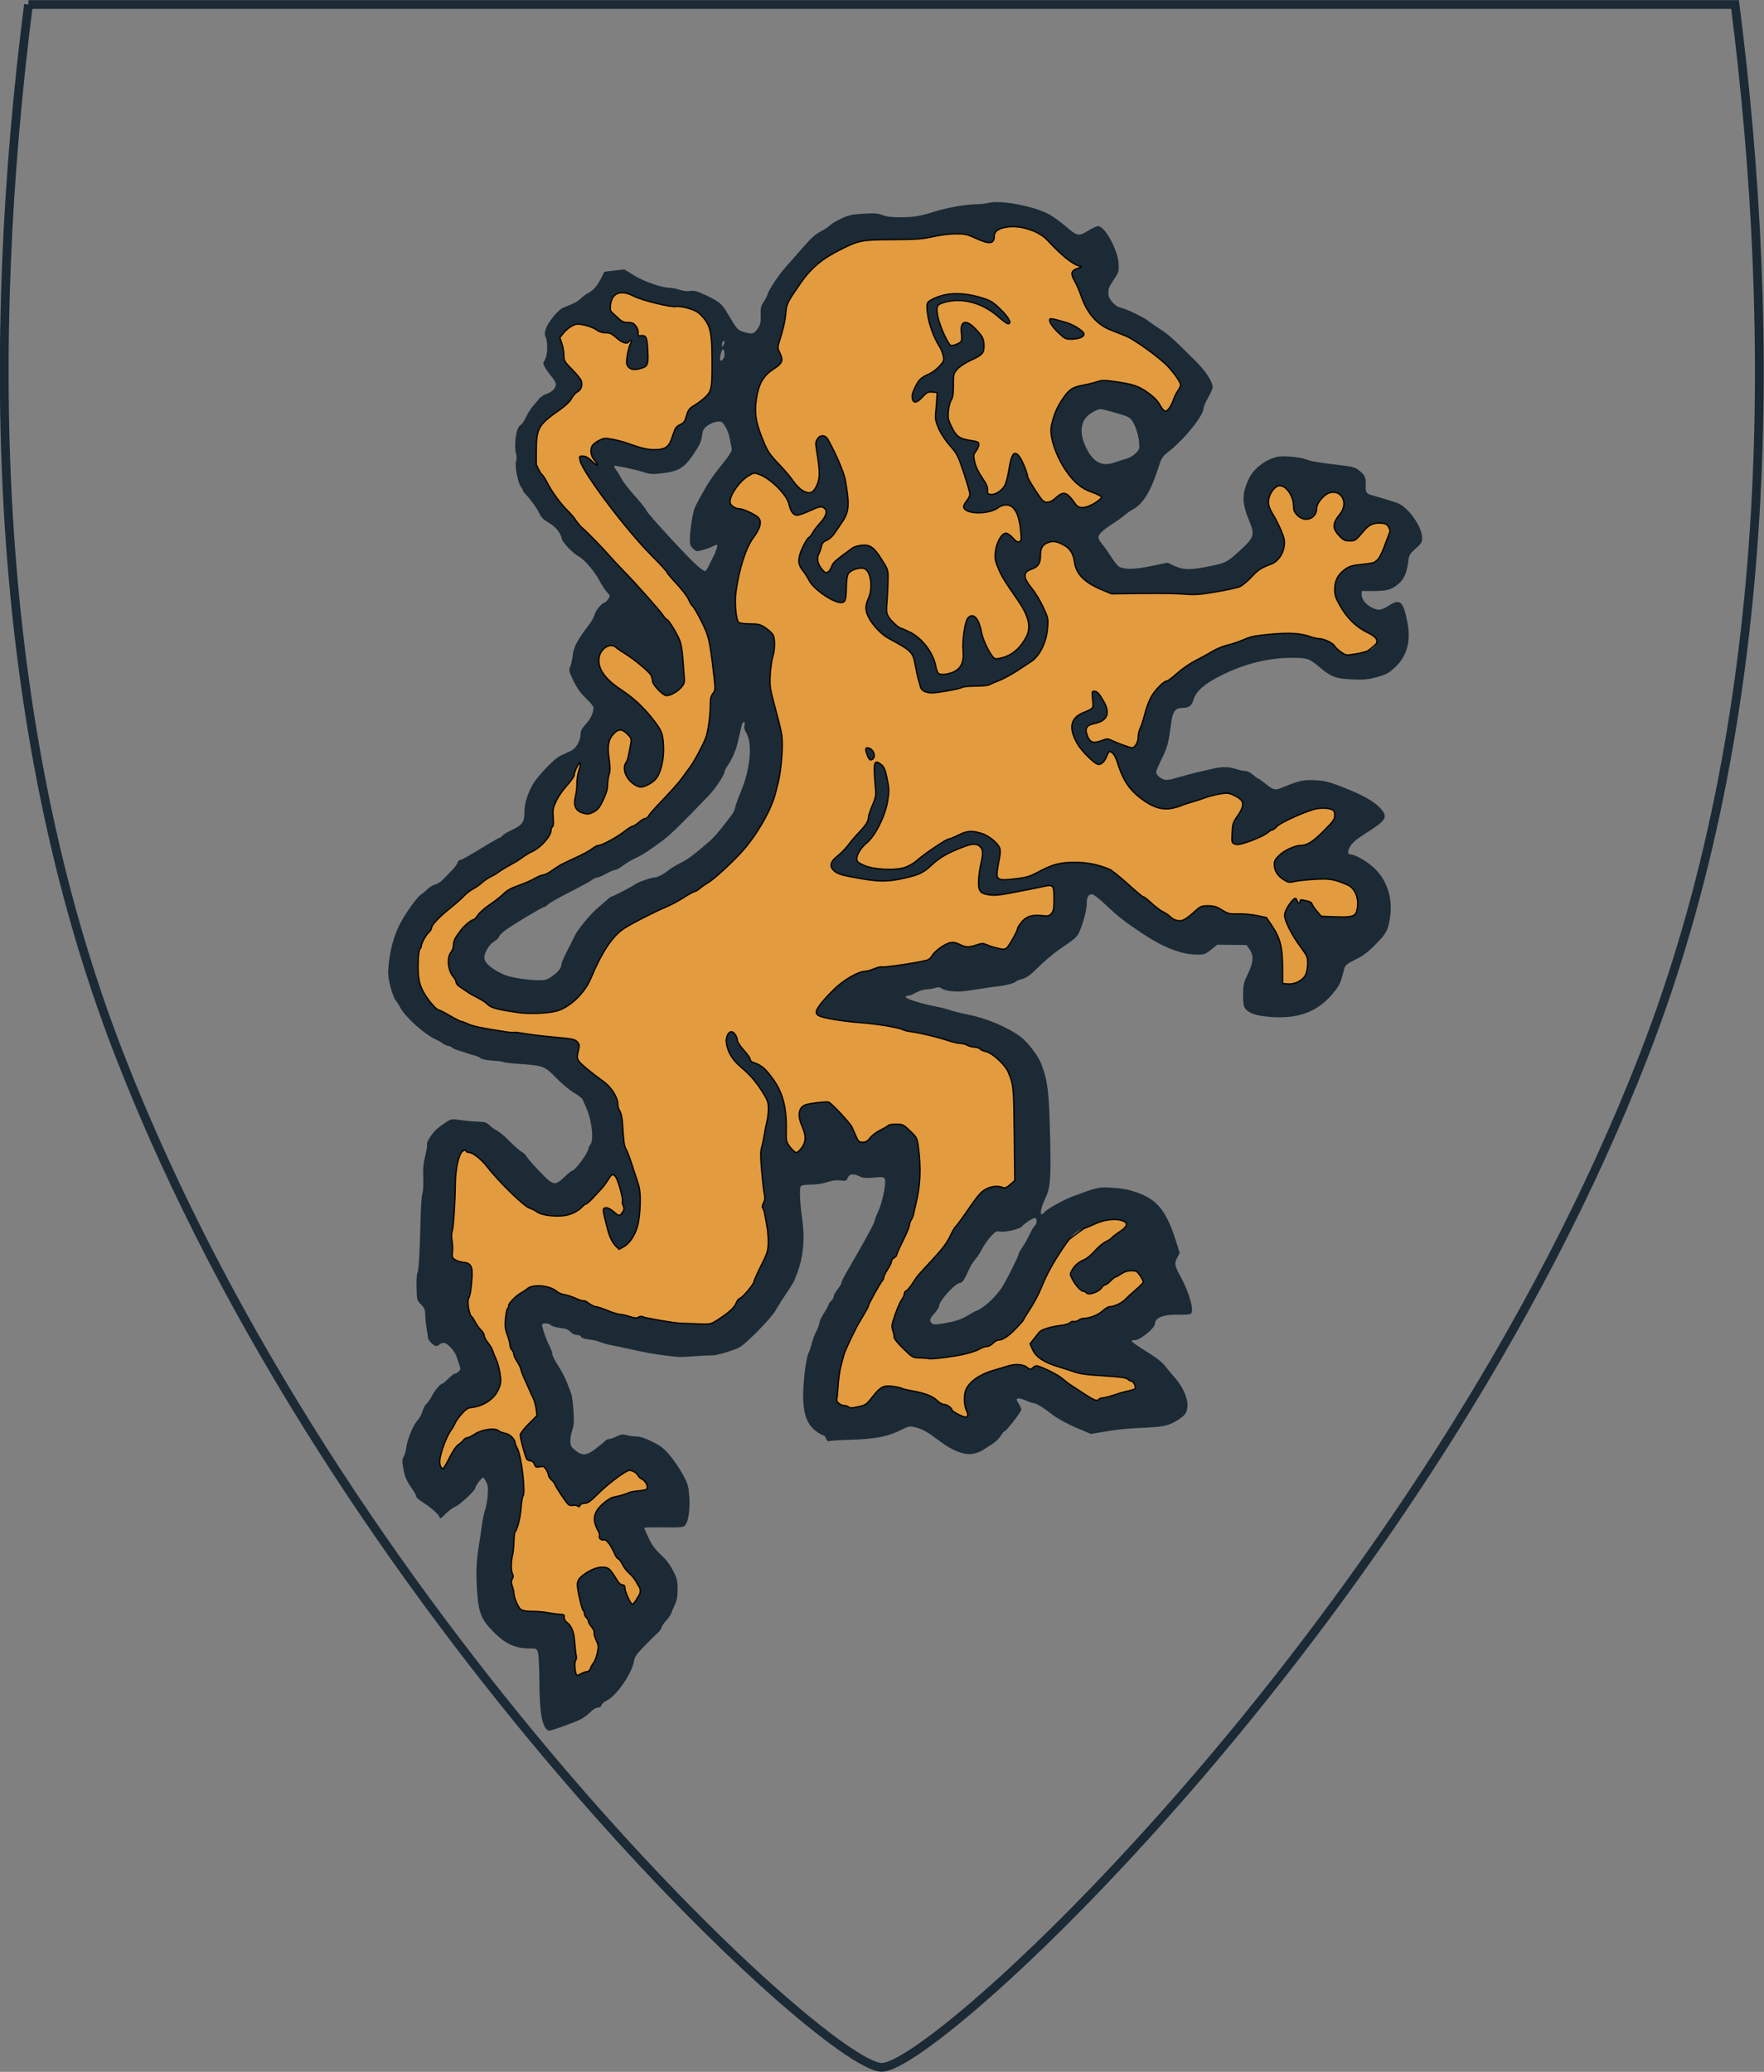 <?xml version="1.0" encoding="UTF-8" standalone="no"?>
<!-- Created with Inkscape (http://www.inkscape.org/) -->

<svg
   xmlns:dc="http://purl.org/dc/elements/1.1/"
   xmlns:cc="http://creativecommons.org/ns#"
   xmlns:rdf="http://www.w3.org/1999/02/22-rdf-syntax-ns#"
   xmlns:svg="http://www.w3.org/2000/svg"
   xmlns="http://www.w3.org/2000/svg"
   xmlns:sodipodi="http://sodipodi.sourceforge.net/DTD/sodipodi-0.dtd"
   xmlns:inkscape="http://www.inkscape.org/namespaces/inkscape"
   width="54.926"
   height="64.5"
   id="svg3962"
   version="1.1"
   inkscape:version="0.48.2 r9819"
   sodipodi:docname="shield.triangular.svg">
  <rect width="100%" height="100%" fill="#808080" stroke="none"/>
  <defs
     id="defs3964">
    <mask
       maskUnits="userSpaceOnUse"
       id="mask3800">
      <path
         sodipodi:nodetypes="cscscc"
         inkscape:connector-curvature="0"
         id="path3802"
         d="m 350.212,540.264 c -1.333,10.456 -1.193,22.338 2.831,32.697 6.767,17.422 21.978,31.522 23.738,31.522 1.761,0 16.971,-14.101 23.738,-31.522 4.024,-10.359 4.164,-22.241 2.831,-32.697 -17.713,0 -35.426,0 -53.139,0 z"
         style="fill:#ffffff;fill-opacity:1;stroke:#1b2a34;stroke-width:0.272;stroke-linecap:butt;stroke-linejoin:miter;stroke-miterlimit:4;stroke-opacity:1;stroke-dasharray:none" />
    </mask>
  </defs>
  <sodipodi:namedview
     id="base"
     pagecolor="#ffffff"
     bordercolor="#666666"
     borderopacity="1.0"
     inkscape:pageopacity="0.0"
     inkscape:pageshadow="2"
     inkscape:zoom="3.81"
     inkscape:cx="2.2475375"
     inkscape:cy="15.250901"
     inkscape:document-units="px"
     inkscape:current-layer="layer1"
     showgrid="false"
     showguides="true"
     inkscape:guide-bbox="true"
     fit-margin-top="0"
     fit-margin-left="0"
     fit-margin-right="0"
     fit-margin-bottom="0"
     inkscape:window-width="1280"
     inkscape:window-height="968"
     inkscape:window-x="-4"
     inkscape:window-y="-4"
     inkscape:window-maximized="1">
    <sodipodi:guide
       orientation="0,1"
       position="-1058.572,2126.579"
       id="guide3981" />
  </sodipodi:namedview>
  <g
     inkscape:label="Layer 1"
     inkscape:groupmode="layer"
     id="layer1"
     transform="translate(69.014,-1383.406)">
    <g
       id="g5092"
       mask="url(#mask3800)"
       transform="translate(-418.339,843.282)">
      <rect
         transform="translate(348.562,528.375)"
         y="-0.23"
         x="0.127"
         height="99.836"
         width="55.012"
         id="rect4580"
         style="fill:#f2f3f2;fill-opacity:1;stroke:none" />
      <path
         inkscape:connector-curvature="0"
         id="rect4555"
         transform="translate(348.562,528.375)"
         d="m -6.5,0.219 0,35.406 34.594,0 0,63.469 35.094,0 0,-63.469 -34.625,0 0,-35.406 -35.062,0 z"
         style="fill:#c4281b;stroke:none" />
    </g>
    <g
       transform="matrix(0.04,0,0,0.04,-56.263,1390.018)"
       style="display:inline"
       inkscape:label="outline"
       id="layer2">
      <path
         sodipodi:nodetypes="cssssssssssssssssssssscccccssssscssssssssssssssssssssscssssssssssssssssssssssssssssssssssssssssssssscsssssssssssssssssssssssscsssssssssssssssscsccsscssssssssscscssccssscsccssscssscsssssccssccssssssssssssssssssssscssssssssssssssscssssssssssssssccsscscsssssssscscccssssssssssscccsssscsssssssssssssssssssssssscccccsssssssssssssssssssssssssssssssssssssssssscsssscsssssssssssscccssssssssssscsssssssssssccsssssssssssscssssssssssssssssssssssssssssssssssssssssssssssssssscccsssssssssssssssssssssssssssssssssssssssssssssssssssssssssssssssscssssssssssssssssssssssssssssssssssssssssssssssssscsssssssssssssssssssssssssssssssssssssssssssssssssssssssssssssssssssssscccssssssssssssssssssssssssscsssssssssssssssssssssssssssssssssssssssssssssssssssssssssssscccsssssssssccccccssssssssssscssscsssssssssssscsssssssssssssssssssssssccssssssssssssssssssssssscccssscssssssssssccsssssssssssssssssssssssssssssssscssssssscccssssssssssssssssssssssssscssssssssssssssssssssssssssssssssssssssssssssssssssssssssscsssssscssssssscssssssssssssssssscccscsscsssscscssscccccccccsccssscscscsccscssssccscsscscssccccccscccsssscsssccsccsssscssssssscssssssssssssssssssssssssscsssscccssssssssssssscssssssssssssssssssssssssssssssssssssssssssssssssssssssssssssssccsssssscccsssssssssssssssssccsssssssssssccscsscccssssssssccsssssssssssssssssscsssssscsscssssssssssssscsssssssssssssssssscsssssssssssssssssssssssssss"
         inkscape:connector-curvature="0"
         id="path3010"
         d="m 458.234,-7.994 c -2.896,-0.056 -5.403,0.146 -7.344,0.594 -2.654,0.612 -7.267,1.094 -10.25,1.094 -7.223,0 -22.17,2.651 -31.438,5.562 -11.828,3.716 -16.713,4.526 -26.969,4.563 -6.809,0.024 -10.838,-0.46 -13.906,-1.688 -3.536,-1.415 -6.211,-1.61 -14.781,-1.125 -8.903,0.504 -11.497,1.072 -17.375,3.781 -3.8,1.751 -7.672,4.041 -8.625,5.094 -0.953,1.053 -4.322,3.291 -7.469,4.969 -4.13,2.201 -7.878,5.55 -13.531,12.094 -4.307,4.986 -10.115,11.582 -12.906,14.656 -5.701,6.279 -13.811,18.3 -14.906,22.094 -0.397,1.375 -1.815,4.139 -3.156,6.125 -2.051,3.036 -2.419,4.64 -2.219,10.062 0.192,5.192 -0.183,7.141 -1.969,10.031 -2.884,4.666 -4.439,5.156 -10.594,3.344 -5.401,-1.59 -5.655,-1.884 -12.875,-14.062 -5.102,-8.606 -6.951,-10.074 -20.062,-16 -4.406,-1.991 -6.74,-2.497 -9.5,-2.031 -2.261,0.382 -5.327,0.049 -8.031,-0.906 -2.407,-0.85 -5.831,-1.562 -7.625,-1.562 -6.091,0 -19.837,-4.727 -27.75,-9.562 l -7.75,-4.75 -7.75,0.906 -7.75,0.906 -2.062,4.094 c -3.42,6.769 -6.421,10.364 -10.281,12.344 -2.016,1.034 -4.701,2.985 -5.969,4.344 -1.268,1.359 -4.193,3.237 -6.5,4.188 -2.307,0.95 -5.643,2.345 -7.406,3.094 -3.923,1.667 -11.916,11.571 -13.469,16.688 -0.857,2.823 -0.841,4.399 0.031,6.312 1.779,3.905 1.436,13.776 -0.594,17.313 -1.669,2.908 -1.64,3.188 0.188,6.344 1.05,1.812 3.146,4.717 4.656,6.469 1.51,1.751 3.056,4.173 3.438,5.375 0.977,3.079 -2.145,6.85 -7.031,8.5 -2.2,0.743 -4.9,2.532 -6,4 -1.1,1.468 -3.287,4.089 -4.844,5.812 -1.557,1.724 -3.877,5.455 -5.188,8.312 -1.31,2.857 -3.262,5.657 -4.312,6.219 -3.396,1.817 -5.338,15.808 -3.219,23.094 0.4,1.375 0.276,3.783 -0.25,5.344 -1.102,3.275 1.654,17.104 3.938,19.75 0.749,0.868 1.375,1.981 1.375,2.469 0,0.487 0.902,1.787 2,2.906 3.901,3.977 9.019,11.09 10.906,15.156 1.407,3.031 3.328,4.949 7.25,7.219 5.504,3.185 8.96,7.436 10.25,12.625 0.761,3.061 9.017,11.528 13.688,14.031 4.055,2.174 12.088,11.644 15.375,18.125 1.638,3.23 4.289,7.291 5.875,9.031 2.867,3.146 2.883,3.178 1.031,5.719 -1.024,1.405 -2.161,2.576 -2.531,2.594 -2.048,0.096 -6.935,5.709 -7.812,8.969 -0.559,2.076 -2.378,5.51 -4.031,7.656 -9.132,11.855 -12.401,17.853 -13.062,23.906 -0.361,3.3 -1.259,7.443 -2,9.219 -1.267,3.037 -1.12,3.727 2.594,11.344 2.849,5.843 5.56,9.595 9.719,13.5 3.17,2.976 5.75,6.214 5.75,7.188 0,4.06 -2.169,8.69 -5.969,12.812 -2.813,3.052 -4.031,5.299 -4.031,7.344 0,5.54 -3.44,11.603 -7.656,13.531 -2.121,0.97 -5.706,2.629 -7.969,3.688 -3.904,1.826 -12.136,9.875 -19,18.531 -5.044,6.361 -9.21,17.753 -9.125,25.031 0.093,7.979 -1.484,10.338 -9.5,14.125 -3.483,1.645 -6.927,3.715 -7.656,4.594 -0.729,0.878 -1.689,1.594 -2.125,1.594 -0.436,0 -4.091,2.012 -8.125,4.469 -17.427,10.614 -20.462,12.333 -22.344,12.688 -1.094,0.206 -2.145,1.22 -2.344,2.25 -0.198,1.03 -1.992,3.552 -4,5.594 -2.008,2.042 -5.161,5.299 -7,7.25 -1.839,1.951 -4.679,3.798 -6.312,4.125 -1.634,0.327 -4.336,1.961 -6,3.625 -1.664,1.664 -3.819,3.454 -4.781,3.969 -2.304,1.233 -8.866,9.815 -14.094,18.438 -6.521,10.755 -10.197,22.874 -11.531,37.938 -0.499,5.634 -0.181,8.97 1.531,15.656 1.197,4.675 3.006,9.4 4,10.5 0.994,1.1 2.576,3.575 3.531,5.5 3.62,7.297 19.331,21.392 28,25.125 1.65,0.711 4.063,2.109 5.375,3.094 1.312,0.984 3.092,1.781 3.938,1.781 0.845,0 2.257,0.616 3.125,1.344 0.868,0.727 3.587,1.883 6.062,2.594 2.475,0.71 5.4,1.649 6.5,2.094 1.1,0.445 3.35,1.108 5,1.469 1.65,0.361 3.706,1.291 4.562,2.062 0.92,0.828 4.746,1.601 9.344,1.906 4.28,0.284 8.239,0.833 8.812,1.188 0.574,0.355 6.041,0.986 12.156,1.406 18.575,1.276 19.855,1.758 28.563,10.844 4.154,4.335 10.426,9.541 13.906,11.594 3.48,2.052 6.536,4.478 6.812,5.375 0.277,0.897 1.449,3.623 2.594,6.062 4.513,9.613 6.272,25.717 3.188,29.125 -0.791,0.875 -1.435,2.25 -1.438,3.031 -0.008,2.9 -10.264,16.906 -12.375,16.906 -0.518,0 -3.311,2.25 -6.219,5 -7.624,7.211 -8.571,6.984 -19.688,-4.625 -5.068,-5.292 -9.522,-10.433 -9.906,-11.438 -0.384,-1.004 -1.959,-2.5 -3.5,-3.312 -1.541,-0.813 -5.737,-4.466 -9.312,-8.125 -3.575,-3.659 -8.068,-7.467 -10,-8.469 -1.932,-1.002 -4.672,-2.953 -6.062,-4.344 -2.127,-2.127 -3.534,-2.562 -8.969,-2.719 -3.552,-0.102 -9.619,-0.655 -13.469,-1.219 -6.578,-0.963 -7.22,-0.87 -10.812,1.375 -2.102,1.314 -5.375,3.693 -7.281,5.281 -3.853,3.209 -8.885,11.036 -8,12.469 0.314,0.507 -0.3,4.46 -1.375,8.781 -1.459,5.868 -1.852,10.214 -1.562,17.219 0.213,5.159 -0.073,10.559 -0.625,12 -0.552,1.441 -1.184,10.275 -1.406,19.625 -0.618,25.991 -1.485,40.878 -2.469,42.062 -0.49,0.59 -0.806,5.613 -0.688,11.188 0.211,9.959 0.275,10.207 3.469,13.5 2.744,2.83 3.251,4.131 3.313,8.312 0.04,2.724 0.515,7.412 1.031,10.438 0.516,3.025 0.996,6.175 1.062,7 0.148,1.823 2.649,4.846 5.156,6.188 1.366,0.731 2.329,0.539 3.719,-0.719 1.23,-1.113 2.735,-1.498 4.344,-1.094 2.572,0.646 7.897,6.701 8.906,10.125 0.324,1.1 1.248,3.8 2.062,6 1.325,3.578 1.311,4.184 -0.094,5.75 -0.864,0.963 -2.166,1.75 -2.906,1.75 -0.74,0 -3.144,1.8 -5.344,4 -2.2,2.2 -4.365,4 -4.812,4 -1.408,0 -5.883,5.337 -7.969,9.5 -1.102,2.2 -2.964,4.856 -4.125,5.906 -1.161,1.05 -2.593,3.75 -3.188,6 -0.594,2.25 -2.326,5.444 -3.875,7.094 -3.377,3.598 -8.109,15.106 -8.812,21.438 -0.279,2.509 -1.169,5.583 -1.969,6.812 -1.216,1.869 -1.26,3.318 -0.281,8.938 1.199,6.887 2.477,9.834 7.281,16.688 1.512,2.158 2.75,4.546 2.75,5.281 0,0.736 1.913,2.533 4.25,4 6.561,4.119 12.903,9.558 13.75,11.812 0.714,1.899 1.021,1.765 4.531,-1.938 2.073,-2.187 5.48,-4.741 7.594,-5.688 4.095,-1.833 15.875,-12.8 15.875,-14.781 0,-1.489 4.94,-8.062 6.062,-8.062 0.459,0 1.607,1.614 2.531,3.562 1.339,2.821 1.536,5.052 1,10.969 -0.37,4.086 -1.247,8.884 -1.969,10.688 -0.721,1.803 -1.864,7.331 -2.531,12.281 -0.667,4.95 -1.88,13.05 -2.688,18 -1.757,10.776 -1.967,22.152 -0.656,37.031 1.164,13.213 3.614,18.682 12.156,27.312 9.75,9.85 17.076,13.156 29.062,13.156 4.631,0 4.914,0.162 5.844,3.25 0.538,1.788 1.044,12.25 1.125,23.25 0.15,20.437 1.468,30.432 4.625,35.25 0.815,1.244 2.065,2.25 2.781,2.25 2.272,0 21.51,-6.978 25.406,-9.219 2.059,-1.184 5.249,-3.648 7.062,-5.469 1.853,-1.86 4.313,-3.312 5.625,-3.312 1.451,0 2.504,-0.697 2.812,-1.875 0.273,-1.043 2.155,-2.676 4.156,-3.625 7.399,-3.511 19.467,-20.933 21.062,-30.375 0.589,-3.487 1.928,-5.561 6.875,-10.594 3.379,-3.438 6.669,-6.795 7.312,-7.469 0.643,-0.673 2.556,-2.499 4.25,-4.062 1.694,-1.563 3.094,-3.483 3.094,-4.281 0,-0.798 1.58,-3.184 3.5,-5.281 1.92,-2.097 3.763,-4.74 4.094,-5.875 0.33,-1.135 1.563,-4.088 2.75,-6.562 1.618,-3.375 2.156,-6.375 2.156,-12 0,-6.502 -0.429,-8.382 -3.312,-14.125 -1.829,-3.644 -4.935,-8.144 -6.875,-10 -7.801,-7.467 -9.439,-9.592 -12.562,-16.25 -1.79,-3.816 -3.25,-7.189 -3.25,-7.5 0,-0.311 6.805,-0.477 15.125,-0.375 13.429,0.165 15.307,-0.03 16.75,-1.625 2.55,-2.817 3.931,-12.572 3.188,-22.625 -0.266,-3.589 -0.531,-5.899 -1.062,-8 -0.671,-2.655 -1.79,-4.968 -4,-9 -2.412,-4.401 -6.9,-11.012 -9.969,-14.688 -4.59,-5.498 -7.015,-7.403 -13.75,-10.75 -5.491,-2.729 -9.537,-4.062 -12.25,-4.062 -2.224,-0.003 -5.706,-0.464 -7.75,-1.031 -3.108,-0.863 -4.378,-0.704 -7.719,1 -2.197,1.121 -4.852,2.031 -5.906,2.031 -1.055,0 -2.463,0.696 -3.156,1.531 -0.694,0.836 -3.972,3.536 -7.25,6 -7.285,5.476 -10.318,5.728 -15.812,1.312 -3.462,-2.782 -3.938,-3.68 -3.938,-7.375 0,-2.314 0.703,-6.187 1.562,-8.594 1.239,-3.47 1.423,-6.548 0.875,-14.875 -0.38,-5.775 -1.118,-11.625 -1.656,-13 -0.538,-1.375 -2.045,-5.31 -3.312,-8.75 -1.268,-3.44 -4.352,-9.389 -6.875,-13.219 -2.523,-3.83 -4.594,-7.92 -4.594,-9.094 0,-1.174 -1.093,-4.225 -2.438,-6.781 -2.315,-4.401 -5.562,-13.792 -5.562,-16.094 0,-1.568 5.58,-1.292 6.938,0.344 0.642,0.774 3.807,1.72 7.031,2.094 4.336,0.503 6.449,1.309 8.125,3.094 1.318,1.403 3.388,2.406 4.969,2.406 1.495,0 2.981,0.656 3.281,1.438 0.336,0.876 2.76,1.667 6.344,2.094 3.197,0.381 7.162,1.307 8.812,2.062 1.65,0.755 5.475,1.839 8.5,2.406 3.025,0.567 9.325,1.89 14,2.938 12.144,2.72 20.409,4.204 29,5.219 10.311,1.218 10.252,1.229 21.5,0.406 5.5,-0.402 11.682,-0.686 13.75,-0.625 3.423,0.102 16.356,-3.68 21.25,-6.219 5.209,-2.702 25.023,-22.868 28.219,-28.719 1.352,-2.475 4.111,-6.918 6.125,-9.875 4.98,-7.312 8.075,-12.328 8.75,-14.125 0.31,-0.825 1.195,-3.075 1.938,-5 4.807,-12.455 6.156,-26.872 3.969,-42 -1.798,-12.436 -2.299,-23.913 -1.125,-25.812 0.453,-0.734 3.497,-1.199 7.938,-1.219 4.377,-0.02 9.35,-0.754 12.688,-1.906 3.805,-1.314 6.929,-1.733 10.219,-1.344 4.428,0.524 4.782,0.4 5.719,-2.062 1.186,-3.119 4.514,-3.512 9.25,-1.062 2.442,1.263 4.671,1.453 10.844,0.906 6.959,-0.616 7.914,-0.494 8.781,1.156 1.33,2.533 -1.904,18.231 -5.219,25.344 -1.41,3.025 -2.602,6.175 -2.656,7 -0.12,1.847 -8.218,16.639 -22.562,41.312 -1.861,3.202 -3.375,6.415 -3.375,7.125 0,0.71 -1.35,2.986 -3,5.062 -1.65,2.076 -3,4.561 -3,5.5 0,0.939 -0.9,2.505 -2,3.5 -1.1,0.995 -2,2.323 -2,2.938 0,0.615 -1.575,3.515 -3.5,6.438 -1.925,2.923 -3.5,6.18 -3.5,7.25 0,1.07 -1.087,4.117 -2.438,6.781 -1.35,2.664 -3.001,7.039 -3.656,9.719 -0.655,2.68 -1.799,6.07 -2.531,7.531 -2.195,4.381 -4.634,26.328 -4.094,36.844 0.616,11.986 3.508,18.965 9.812,23.75 2.355,1.788 4.886,3.25 5.625,3.25 0.739,0 1.768,1.163 2.312,2.594 0.658,1.73 1.494,2.417 2.5,2.031 0.832,-0.319 8.378,-0.788 16.75,-1.031 18.423,-0.536 28.876,-2.518 38.406,-7.281 6.928,-3.463 7.354,-3.543 12,-2.375 5.656,1.422 9.289,3.486 18.875,10.719 9.558,7.212 18.359,10.768 24.844,10 2.698,-0.32 6.523,-1.64 8.5,-2.938 1.977,-1.298 5.449,-3.537 7.719,-4.969 2.27,-1.431 5.131,-4.226 6.344,-6.188 1.213,-1.962 2.556,-3.562 3,-3.562 1.26,0 13.031,-15.187 13.031,-16.812 0,-0.797 -0.949,-2.96 -2.094,-4.812 -1.758,-2.844 -1.847,-3.457 -0.594,-3.938 0.816,-0.313 3.533,0.362 6.031,1.5 2.499,1.138 5.351,2.113 6.344,2.156 2.091,0.091 7.804,3.626 15.5,9.625 2.975,2.319 10.736,6.518 17.25,9.312 l 11.844,5.062 6.125,-1.094 c 11.434,-2.051 20.078,-3.082 29.094,-3.469 19.666,-0.843 23.643,-1.492 29.906,-4.844 3.28,-1.756 6.892,-4.446 8.031,-6 4.524,-6.172 1.039,-18.338 -8.281,-28.938 -2.781,-3.163 -6.222,-7.275 -7.656,-9.156 -1.435,-1.881 -5.632,-5.33 -9.312,-7.656 -17.614,-11.131 -18.515,-11.938 -13.438,-11.938 3.779,0 15.25,-9.38 15.25,-12.469 0,-4.933 6.908,-7.658 18.531,-7.312 4.383,0.13 8.595,-0.152 9.344,-0.625 2.987,-1.885 -0.823,-16.079 -7.688,-28.688 -4.912,-9.023 -5.195,-10.585 -2.75,-15.125 l 1.906,-3.594 -2.781,-8.844 c -7.458,-23.699 -14.542,-32.611 -30.406,-38.219 -6.647,-2.35 -11.084,-3.197 -19.156,-3.656 -11.263,-0.641 -10.72,-0.767 -31,6.719 -7.066,2.608 -19.901,9.759 -21.969,12.25 -3.926,4.73 -3.666,-1.683 0.406,-10.125 4.106,-8.512 4.72,-15.187 4.094,-44.156 -0.862,-39.884 -1.775,-47.843 -7.156,-61.656 -2.33,-5.983 -10.882,-16.984 -16.188,-20.812 -10.574,-7.631 -26.667,-14.336 -41.188,-17.156 -4.675,-0.908 -10.525,-2.348 -13,-3.219 -2.475,-0.871 -6.75,-2.005 -9.5,-2.531 -13.249,-2.538 -25.5,-6.339 -25.5,-7.906 0,-0.475 0.862,-0.875 1.906,-0.875 1.044,0 3.856,-1.1 6.25,-2.469 2.397,-1.371 5.954,-2.493 7.938,-2.5 1.98,-0.007 4.996,-0.504 6.688,-1.094 2.433,-0.848 3.551,-0.747 5.406,0.469 3.474,2.276 12.322,2.944 20.812,1.594 13.01,-2.07 19.382,-2.986 23.688,-3.438 5.391,-0.565 12.089,-2.369 12.75,-3.438 0.284,-0.46 2.637,-1.433 5.219,-2.156 3.705,-1.037 6.396,-3.005 12.812,-9.375 4.472,-4.44 11.404,-10.344 15.406,-13.094 14.402,-9.896 14.79,-10.241 17,-15.719 3.015,-7.473 5.125,-16.169 5.125,-21.125 0,-4.578 1.335,-6.656 4.25,-6.656 1.009,0 5.738,3.725 10.531,8.281 9.415,8.948 14.746,13.12 28.75,22.438 16.335,10.868 30.548,16.281 42.688,16.281 4.986,0 6.144,-0.4 10.5,-3.844 l 4.875,-3.875 11.406,0.125 11.438,0.094 2.281,3.406 c 3.371,5.002 3.003,10.171 -1.344,19.125 -3.276,6.75 -3.637,8.315 -3.719,16.156 -0.098,9.368 0.847,11.505 6.344,14.312 4.384,2.239 16.515,3.696 26.25,3.156 15.353,-0.851 26.724,-6.287 36.312,-17.281 4.838,-5.548 6.589,-8.413 7.844,-13 0.885,-3.236 1.926,-7 2.344,-8.375 0.56,-1.844 2.764,-3.461 8.375,-6.156 5.8,-2.786 9.465,-5.52 15.375,-11.5 8.65,-8.753 9.949,-11.102 11.5,-20.812 2.501,-15.654 -2.458,-30.394 -13.438,-39.969 -5.663,-4.939 -13.983,-9.562 -17.219,-9.562 -2.521,0 -2.535,-2.721 -0.031,-6.688 1.672,-2.648 5.436,-5.76 11.812,-9.75 15.647,-9.791 17.394,-12.418 12.25,-18.531 -5.223,-6.207 -14.105,-11.223 -32.312,-18.25 -8.494,-3.278 -12.21,-4.161 -19.062,-4.531 -9.055,-0.489 -12.945,0.342 -24.75,5.25 -7.026,2.921 -7.589,2.787 -14.906,-3.125 -2.293,-1.852 -4.49,-3.375 -4.875,-3.375 -0.385,0 -2.246,-1.35 -4.125,-3 -2.081,-1.827 -4.521,-3 -6.25,-3 -1.562,0 -4.755,-0.675 -7.094,-1.5 -5.007,-1.767 -10.328,-1.904 -16.812,-0.438 -2.581,0.584 -6.713,1.518 -9.188,2.062 -4.626,1.018 -17.112,4.326 -22.562,5.969 -1.689,0.509 -4.226,0.906 -5.625,0.906 -3.161,0 -7.812,-3.536 -7.812,-5.938 0,-0.985 2.031,-5.843 4.5,-10.812 4.39,-8.834 5.027,-11.39 7.469,-29.219 0.993,-7.249 3.245,-10.031 8.094,-10.031 5.453,0 7.593,-1.562 9.062,-6.562 1.87,-6.364 8.602,-12.278 21.125,-18.562 18.588,-9.328 36.836,-13.886 55.625,-13.875 11.933,0.007 13.366,0.498 21.438,7.344 8.868,7.521 12.65,8.934 25.188,9.438 9.203,0.37 12.365,0.093 19.312,-1.781 7.071,-1.908 9.09,-2.986 13.688,-7.188 9.835,-8.989 13.077,-20.661 9.969,-36.094 -3.119,-15.482 -5.556,-17.825 -13.469,-12.906 -6.731,4.184 -8.228,4.497 -12.906,2.625 -5.128,-2.052 -9.094,-6.636 -9.094,-10.5 l 0,-2.938 8.75,0 c 10.818,0 14.261,-0.94 19.75,-5.438 4.565,-3.74 6.835,-9.108 7.875,-18.562 0.427,-3.882 1.21,-5.118 5.594,-9 4.527,-4.008 5.081,-4.937 5.062,-8.5 -0.045,-8.814 -11.103,-24.157 -19.531,-27.125 -3.323,-1.17 -15.597,-4.906 -19.5,-5.938 -4.288,-1.134 -5.178,-2.495 -4.875,-7.375 0.381,-6.133 -0.501,-8.207 -4.906,-11.719 -3.252,-2.592 -5.066,-3.145 -14.219,-4.219 -18.119,-2.126 -23.58,-3.052 -27.344,-4.625 -2.009,-0.839 -7.59,-1.797 -12.406,-2.125 -7.564,-0.516 -9.544,-0.281 -14.656,1.656 -6.689,2.534 -13.847,8.588 -16.656,14.094 -6.216,12.185 -6.438,19.563 -1.031,32.844 5.21,12.799 4.874,13.917 -7.594,25.344 -9.038,8.284 -10.424,8.958 -23.5,11.562 -14.307,2.85 -19.792,2.751 -26.531,-0.438 l -5.406,-2.531 -12.688,2.656 c -12.709,2.667 -20.774,2.814 -25.156,0.469 -0.962,-0.515 -3.7,-3.983 -6.094,-7.719 -2.394,-3.736 -5.62,-8.287 -7.156,-10.094 -1.536,-1.807 -2.781,-4.085 -2.781,-5.062 0,-2.255 3.914,-5.921 11.25,-10.562 3.163,-2.001 7.213,-4.912 9,-6.469 1.787,-1.557 4.6,-3.55 6.25,-4.406 7.877,-4.086 14.097,-13.846 19.531,-30.656 3.271,-10.118 3.453,-10.41 9.406,-15.156 12.338,-9.837 26.562,-27.774 26.562,-33.5 0,-0.937 1.575,-4.527 3.5,-7.969 1.925,-3.442 3.505,-7.083 3.5,-8.094 -0.022,-4.144 -5.249,-12.236 -12.812,-19.844 -16.274,-16.369 -21.838,-21.39 -27.688,-25.063 -3.3,-2.072 -7.575,-5.032 -9.5,-6.562 -3.984,-3.168 -17.465,-9.624 -22,-10.531 -3.778,-0.756 -8.967,-6.512 -9.125,-10.125 -0.201,-4.599 0.143,-5.528 4.281,-11.719 3.84,-5.744 3.988,-6.278 3.594,-12.5 -0.682,-10.769 -10.693,-29 -15.938,-29 -1.098,0 -4.651,1.635 -7.875,3.625 -7.19,4.438 -8.315,4.238 -16.938,-3.156 -3.575,-3.066 -8.975,-7.074 -12,-8.906 -8.924,-5.405 -28.421,-10.005 -40.969,-10.25 z m 12.219,19.125 c 9.584,0.249 20.531,4.51 26,10.406 10.843,11.69 19.425,18.694 24.594,20.094 2.651,0.718 2.66,0.741 -1.031,1.969 -4.994,1.661 -5.594,4.089 -2.312,9.688 1.463,2.497 3.739,7.732 5.062,11.625 4.582,13.472 12.318,22.393 23.062,26.625 3.233,1.274 8.622,3.426 11.969,4.781 6.736,2.728 26.784,17.284 32.719,23.75 5.315,5.791 9.688,12.185 9.688,14.156 0,0.916 -0.92,2.939 -2.031,4.5 -1.112,1.561 -2.631,4.646 -3.406,6.844 -1.957,5.546 -4.502,9.128 -6.438,9.125 -0.925,-0.002 -2.711,-2.032 -4.125,-4.688 -1.718,-3.227 -4.587,-6.204 -9.188,-9.531 -7.27,-5.258 -11.897,-6.835 -26.312,-8.844 -7.864,-1.096 -9.653,-1.058 -14,0.344 -2.741,0.884 -7.665,2.082 -10.906,2.656 -7.954,1.409 -10.667,3.381 -16,11.5 -4.137,6.299 -6.612,12.464 -8.219,20.5 -1.503,7.514 3.558,22.854 11.281,34.188 6.316,9.269 12.084,14.082 20.406,17 4.204,1.474 7.438,3.19 7.438,3.938 0,0.729 -2.475,2.805 -5.5,4.625 -6.996,4.208 -12.082,4.466 -14.688,0.75 -6.873,-9.802 -9.223,-10.552 -15.438,-4.938 -4.278,3.865 -7.994,4.488 -10.438,1.75 -3.112,-3.487 -11.437,-16.743 -11.438,-18.219 -8e-4,-2.373 -3.916,-12.117 -6.125,-15.219 -4.112,-5.774 -6.417,-3.202 -8.406,9.344 -0.816,5.148 -2.236,10.718 -3.125,12.406 -2.198,4.176 -7.466,7.686 -11,7.281 -2.499,-0.286 -2.819,-0.691 -2.562,-3.406 0.218,-2.304 -0.863,-4.775 -4.312,-9.812 -2.971,-4.34 -4.983,-8.649 -5.719,-12.156 -1.051,-5.01 -0.968,-5.659 1.062,-8.406 1.211,-1.638 2.188,-3.888 2.188,-5 0,-2.022 -0.552,-2.285 -7.688,-3.469 -7.447,-1.235 -9.943,-3.093 -13.344,-10 -2.901,-5.893 -3.176,-7.238 -2.688,-12.625 0.301,-3.318 1.315,-7.198 2.25,-8.625 1.287,-1.964 1.678,-4.777 1.656,-11.531 -0.027,-8.591 0.082,-9.07 3.094,-12.5 1.826,-2.079 6.071,-4.874 10.188,-6.75 9.2,-4.193 10.531,-5.608 10.531,-11.188 0,-5.575 -1.008,-7.627 -6.812,-13.625 -7.305,-7.548 -11.915,-6.048 -10.781,3.5 0.343,2.892 0.272,5.784 -0.156,6.438 -0.857,1.308 -5.569,3.312 -7.781,3.312 -1.991,0 -9.018,-15.296 -10.375,-22.594 -1.334,-7.171 -0.899,-8.86 2.719,-10.25 13.645,-5.243 31.101,-1.24 43.969,10.094 3.59,3.163 7.132,5.75 7.875,5.75 3.266,0 1.002,-4.544 -5.406,-10.875 -5.578,-5.511 -7.879,-7.023 -13.25,-8.781 -15.187,-4.97 -28.259,-5.013 -38.688,-0.125 -6.128,2.872 -6.305,3.251 -5.188,12.25 0.978,7.877 4.779,18.225 9.375,25.531 1.211,1.925 2.496,5.18 2.875,7.219 0.621,3.336 0.308,4.11 -3.094,7.875 -2.079,2.301 -5.802,5.062 -8.281,6.125 -5.93,2.542 -7.761,4.293 -10.625,10.219 -2.452,5.073 -2.838,7.246 -1.781,10 1.018,2.653 3.694,1.767 7.594,-2.5 3.275,-3.583 4.143,-4.027 7.5,-3.75 l 3.812,0.312 -0.219,4.5 c -0.128,2.475 -0.514,7.264 -0.844,10.625 -0.517,5.277 -0.227,7.001 2.219,12.75 1.725,4.055 5.207,9.341 8.875,13.531 5.638,6.44 6.33,7.813 10.781,21.25 2.615,7.894 4.734,15.336 4.719,16.531 -0.015,1.195 -1.177,3.535 -2.594,5.219 -1.417,1.684 -2.436,3.846 -2.25,4.812 1.114,5.786 19.844,5.984 27.094,0.281 1.412,-1.111 4.067,-2 5.969,-2 6.316,0 10.11,6.885 11.344,20.5 0.603,6.656 0.492,7.536 -1.125,8.156 -1.334,0.512 -2.664,-0.267 -5,-2.969 -1.806,-2.089 -4.102,-3.688 -5.312,-3.688 -3.401,0 -7.489,7.147 -8.25,14.406 -0.55,5.246 -0.248,7.011 2.062,12.594 2.645,6.392 4.594,9.621 15.562,25.469 8.269,11.948 10.276,20.562 6.5,27.969 -3.926,7.7 -9.476,13.115 -15.938,15.531 -3.376,1.263 -7.069,2.008 -8.344,1.688 -2.821,-0.708 -9.386,-13.449 -10.812,-20.969 -2.059,-10.856 -6.341,-15.217 -10.469,-10.656 -2.283,2.523 -4.519,17.688 -3.75,25.469 0.75,7.593 -1.01,12.563 -5.469,15.438 -4.455,2.872 -12.266,3.959 -13.938,1.938 -0.617,-0.746 -1.445,-3.175 -1.844,-5.375 -1.884,-10.383 -10.669,-21.915 -20.156,-26.5 -3.403,-1.645 -6.466,-3 -6.812,-3 -1.531,0 -7.667,-5.507 -9.594,-8.625 -1.906,-3.083 -2.04,-4.308 -1.406,-12.156 0.387,-4.795 0.762,-12.346 0.812,-16.781 0.091,-8.003 0.032,-8.126 -4.875,-15.906 -6.129,-9.717 -9.146,-11.846 -15.812,-11.125 -2.682,0.29 -5.832,1.242 -7,2.094 -13.501,9.844 -15.201,11.345 -16.219,14.438 -0.599,1.821 -1.92,3.775 -2.938,4.344 -1.518,0.849 -2.344,0.469 -4.562,-2.188 -3.397,-4.069 -4.288,-8.407 -2.5,-11.906 0.753,-1.474 1.675,-4.169 2.062,-5.969 0.529,-2.455 1.548,-3.605 4.062,-4.656 1.844,-0.77 4.384,-2.958 5.656,-4.844 1.273,-1.886 4.018,-5.866 6.094,-8.875 5.829,-8.451 6.25,-13.796 2.688,-33.719 -0.972,-5.437 -7.349,-20.194 -13.438,-31.125 -2.004,-3.598 -5.951,-3.803 -8.156,-0.438 -1.599,2.441 -1.633,3.374 -0.406,10.812 2.372,14.38 2.388,19.599 0.125,24.875 -2.791,6.506 -5.6,7.736 -10.969,4.719 -2.281,-1.282 -5.576,-4.522 -7.5,-7.375 -1.885,-2.796 -6.429,-8.244 -10.094,-12.094 -9.155,-9.617 -9.996,-10.932 -14.594,-22.531 -4.688,-11.827 -5.689,-19.219 -4.031,-29.969 1.736,-11.252 5.404,-17.613 12.938,-22.5 7.238,-4.696 8.168,-6.885 5.344,-12.594 -1.886,-3.812 -1.942,-4.427 -0.594,-8.75 3.27,-10.486 4.545,-15.996 5.125,-22.531 0.635,-7.164 1.131,-8.192 11.031,-22.594 8.481,-12.338 17.066,-19.578 32.125,-27.062 13.977,-6.947 16.191,-7.351 40.125,-7.469 18.208,-0.09 23.025,-0.454 31.375,-2.312 5.612,-1.249 13.285,-2.188 17.812,-2.188 6.982,0 8.883,0.428 15.531,3.5 10.595,4.895 14.281,4.477 14.281,-1.625 0,-4.042 3.831,-6.512 11.25,-7.281 1.294,-0.134 2.631,-0.192 4,-0.156 z m -304.375,51.406 c 2.444,0.129 5.277,1.001 8.406,2.625 6.463,3.353 29.1,8.918 33.062,8.125 1.693,-0.339 5.748,0.242 9.656,1.406 5.357,1.596 7.565,2.891 10.719,6.312 6.055,6.569 7.466,12.327 7.594,31.313 0.164,24.344 -0.185,26.547 -5.031,31.25 -2.228,2.162 -6.154,5.14 -8.688,6.625 -4.022,2.357 -4.779,3.389 -6.156,8.125 -1.315,4.522 -2.133,5.649 -4.844,6.781 -1.989,0.831 -3.662,2.461 -4.312,4.219 -0.585,1.58 -1.816,5.032 -2.75,7.656 -2.084,5.853 -5.248,7.719 -13.031,7.719 -5.456,0 -10.718,-1.238 -21,-5 -2.75,-1.006 -7.945,-2.395 -11.531,-3.062 -6.037,-1.125 -6.833,-1.045 -10.719,0.938 -2.308,1.178 -4.65,3 -5.219,4.062 -1.771,3.309 -1.171,7.738 1.469,10.875 3.996,4.749 2.883,5.563 -1.625,1.188 -2.922,-2.836 -4.964,-4 -7.062,-4 -2.807,0 -2.939,0.167 -2.312,3.25 1.857,9.136 35.868,54.298 56.156,74.562 6.233,6.225 11.344,11.757 11.344,12.281 0,0.525 3.414,4.625 7.594,9.094 4.179,4.469 8.437,10.011 9.438,12.344 1,2.333 2.262,4.535 2.812,4.875 1.454,0.899 7.514,12.047 10.656,19.594 2.596,6.235 4,14.294 6.531,37.344 0.899,8.189 0.823,9.009 -1.062,11.406 -1.321,1.679 -2.002,4.039 -1.969,6.688 0.117,9.428 -1.713,23.317 -3.719,28.156 -2.907,7.015 -8.674,17.722 -11.938,22.188 -1.496,2.046 -4.515,6.194 -6.719,9.219 -2.204,3.025 -8.599,10.225 -14.188,16 -5.588,5.775 -10.697,11.512 -11.344,12.75 -0.647,1.238 -1.879,2.25 -2.75,2.25 -0.871,0 -3.121,1.35 -5,3 -1.879,1.65 -4.016,3 -4.75,3 -0.734,0 -3.534,1.741 -6.219,3.875 -5.746,4.568 -17.747,11.125 -20.375,11.125 -1.012,0 -3.102,1.047 -4.656,2.312 -1.555,1.265 -5.769,3.684 -9.344,5.375 -3.575,1.691 -8.525,4.022 -11,5.188 -4.799,2.26 -6.141,3.06 -12.344,7.375 -2.174,1.512 -4.818,2.75 -5.875,2.75 -1.057,0 -3.905,1.164 -6.344,2.594 -2.439,1.429 -7.254,3.6 -10.688,4.812 -8.277,2.923 -10.586,4.214 -14.75,8.188 -1.925,1.837 -6.425,5.293 -10,7.688 -3.575,2.394 -7.537,5.89 -8.812,7.781 -1.275,1.891 -2.625,3.474 -3,3.5 -1.997,0.139 -7.55,4.653 -10.5,8.531 -4.586,6.03 -5.688,8.286 -5.688,11.719 0,1.612 -0.9,4.07 -2,5.469 -3.348,4.256 -2.23,14.452 2.125,19.281 1.024,1.135 1.875,2.817 1.875,3.719 0,0.901 1.012,2.348 2.25,3.219 7.282,5.125 9.788,6.681 14.562,9.062 2.914,1.454 6.289,3.646 7.5,4.875 2.987,3.03 7.223,4.189 24.188,6.656 8.019,1.166 21.697,0.709 28.969,-0.969 10.324,-2.381 22.511,-13.679 27.406,-25.438 8.677,-20.844 17.162,-33.507 26.438,-39.375 6.235,-3.945 23.631,-12.797 31.781,-16.188 4.171,-1.735 10.627,-5.194 14.375,-7.656 3.748,-2.462 7.393,-4.469 8.094,-4.469 0.701,0 2.71,-1.208 4.469,-2.688 1.759,-1.48 4.5,-3.392 6.062,-4.25 5.286,-2.902 22.93,-19.512 29.812,-28.062 11.14,-13.841 19.956,-30.129 23,-42.5 0.677,-2.75 1.627,-6.575 2.125,-8.5 1.5,-5.799 2.984,-19.835 2.938,-27.906 -0.049,-8.469 -0.24,-9.448 -5.875,-30.562 -3.717,-13.929 -3.973,-15.651 -3.469,-24.5 0.298,-5.235 1.19,-11.533 1.969,-13.969 1.621,-5.068 1.833,-12.787 0.469,-16.375 -0.512,-1.346 -3.099,-3.936 -5.75,-5.75 -4.389,-3.003 -5.488,-3.311 -12.5,-3.375 -4.235,-0.038 -8.167,-0.511 -8.719,-1.062 -2.129,-2.128 -3.319,-15.401 -2.156,-23.875 2.462,-17.949 7.714,-34.326 13.531,-42.125 5.724,-7.674 6.894,-12.954 3.562,-15.969 -2.526,-2.286 -11.691,-6.531 -14.094,-6.531 -3.178,0 -6.945,-2.257 -7.5,-4.469 -1.219,-4.855 6.867,-16.843 14.281,-21.188 4.337,-2.541 4.415,-2.555 8.812,-0.875 8.736,3.336 21.048,15.753 22.625,22.812 1.318,5.898 3.394,8.719 6.406,8.719 1.388,0 5.955,-1.596 10.156,-3.562 6.296,-2.948 8.06,-3.401 9.969,-2.531 3.889,1.772 3.091,6.353 -2.062,11.906 -2.403,2.589 -5.092,6.092 -5.969,7.812 -0.877,1.721 -2.213,3.386 -3,3.688 -0.787,0.302 -2.885,3.626 -4.656,7.375 -4.116,8.711 -4.16,13.275 -0.188,18.219 1.608,2.001 3.879,5.524 5.062,7.844 3.472,6.806 18.405,17.221 24.75,17.25 3.357,0.015 4.057,-1.868 4.219,-11.406 0.102,-6.021 0.646,-9.676 1.656,-11.219 1.782,-2.719 8.279,-4.879 11.906,-3.969 5.425,1.362 7.469,14.859 3.562,23.469 -2.445,5.388 -2.482,8.801 -0.188,13.781 2.835,6.153 10.066,14.011 15.656,17.031 18.425,9.955 19.236,10.789 21.125,21.312 0.839,4.675 1.929,9.625 2.406,11 0.477,1.375 1.139,3.741 1.469,5.25 0.887,4.066 5.755,5.805 13.219,4.719 10.245,-1.491 17.546,-3.004 19.406,-4 0.993,-0.531 5.656,-0.969 10.375,-0.969 4.719,0 9.357,-0.411 10.312,-0.906 0.955,-0.495 4.675,-2.057 8.25,-3.5 3.575,-1.443 9.875,-4.884 14,-7.625 4.125,-2.741 8.93,-5.885 10.656,-7 6.578,-4.246 11.871,-14.834 12.781,-25.562 0.679,-8.002 0.637,-8.222 -3.375,-16.906 -2.236,-4.84 -6.116,-11.272 -8.594,-14.281 -7.248,-8.804 -7.36,-12.824 -0.469,-15.219 5.201,-1.808 6.979,-4.542 7,-10.812 0.019,-5.618 1.391,-8.025 5.594,-9.781 3.881,-1.621 7.119,-1.133 12.719,1.938 4.724,2.59 7.261,6.68 8.156,13.156 1.289,9.318 7.832,15.938 21.344,21.562 l 7.5,3.125 23.594,-0.281 c 12.977,-0.157 27.869,0.061 33.094,0.5 8.051,0.676 11.787,0.426 24.5,-1.719 8.25,-1.392 16.585,-3.206 18.531,-4.031 1.946,-0.825 6.065,-4.22 9.125,-7.531 5.225,-5.654 7.592,-7.178 15.625,-10.156 4.901,-1.817 9.187,-7.865 9.906,-13.938 0.496,-4.189 0.09,-6.225 -2.25,-11.781 -1.559,-3.702 -4.077,-8.832 -5.625,-11.375 -4.305,-7.071 -5.106,-10.055 -3.875,-14.625 1.321,-4.906 5.24,-9.266 8.281,-9.219 5.323,0.083 10.781,8.303 10.781,16.188 0,3.038 0.692,4.63 2.938,6.875 6.013,6.013 15.062,2.587 15.062,-5.688 0,-3.959 5.937,-10.847 10.281,-11.938 9.367,-2.351 14.467,8.28 7.906,16.469 -6.254,7.806 -6.254,11.327 0.031,17.812 2.587,2.669 3.946,3.25 7.375,3.25 4.379,0 4.612,-0.159 11.344,-8.125 3.793,-4.488 7.51,-6.095 13.156,-5.688 3.529,0.255 4.647,0.835 5.875,3.031 1.306,2.337 1.304,3.166 0.125,6 -0.752,1.809 -2.373,6.076 -3.594,9.5 -1.22,3.424 -3.275,7.623 -4.594,9.312 -2.246,2.878 -3.027,3.149 -12.281,4.188 -8.597,0.965 -10.409,1.501 -14,4.219 -5.305,4.015 -7.623,8.674 -7.625,15.344 -0.001,4.327 0.73,6.585 4.062,12.5 5.467,9.705 12.542,16.691 21.062,20.844 7.696,3.751 9.209,6.193 6.469,10.375 -2.06,3.144 -6.365,4.959 -15.5,6.5 -7.147,1.206 -7.247,1.19 -11.219,-1.562 -2.204,-1.527 -4.439,-3.638 -5,-4.688 -1.244,-2.325 -8.357,-5.689 -12.094,-5.719 -1.501,-0.012 -4.426,-0.647 -6.5,-1.406 -7.66,-2.806 -16.184,-3.348 -31.094,-2 -11.91,1.077 -15.444,1.77 -21,4.219 -3.675,1.62 -9.332,3.54 -12.562,4.25 -3.23,0.71 -8.405,2.813 -11.5,4.688 -3.095,1.874 -9.091,5.164 -13.344,7.312 -4.253,2.148 -10.735,6.608 -14.375,9.906 -3.64,3.299 -7.232,6 -8,6 -2.339,0 -9.201,6.924 -12.281,12.375 -1.6,2.831 -3.818,8.791 -4.938,13.281 -1.12,4.491 -2.762,9.549 -3.625,11.219 -0.863,1.669 -1.562,4.866 -1.562,7.094 0,3.824 -2.543,8.031 -4.844,8.031 -1.354,0 -11.322,-3.592 -15.344,-5.531 -3.528,-1.701 -3.888,-1.709 -8.281,-0.031 -6.217,2.374 -8.93,1.534 -10.906,-3.406 -2.465,-6.162 -1.042,-8.577 5.812,-10 9.53,-1.978 11.978,-7.955 6.906,-16.844 -3.64,-6.379 -5.301,-8.188 -7.562,-8.188 -1.77,0 -1.878,0.511 -1.25,6.375 0.766,7.156 0.927,6.91 -7.031,10.188 -10.277,4.233 -11.82,11.818 -4.938,24.125 3.314,5.926 13.867,16.312 16.562,16.312 2.424,0 4.752,-2.225 6.25,-5.969 0.887,-2.216 1.872,-4.031 2.188,-4.031 2.441,0 4.531,2.889 6.375,8.75 4.228,13.438 9.002,20.655 18.312,27.75 9.119,6.949 16.721,9.27 24.594,7.531 3.109,-0.687 6.106,-1.577 6.656,-1.969 0.55,-0.392 3.925,-1.522 7.5,-2.531 3.575,-1.01 8.525,-2.615 11,-3.562 2.475,-0.948 7.425,-2.261 11,-2.906 5.584,-1.008 7.064,-0.951 10.5,0.469 2.2,0.909 4.978,2.57 6.188,3.688 2.904,2.681 2.137,6.624 -2.594,13.281 -3.194,4.495 -3.596,5.796 -3.938,12.75 -0.368,7.485 -0.296,7.767 2.125,8.688 1.889,0.718 4.22,0.359 9.531,-1.438 7.817,-2.645 14.83,-6.018 16.938,-8.125 0.761,-0.761 1.931,-1.375 2.594,-1.375 0.663,0 2.328,-1.251 3.688,-2.781 2.249,-2.532 17.956,-9.847 28.031,-13.062 4.378,-1.397 10.935,-1.495 14.375,-0.188 2.099,0.798 2.562,1.643 2.562,4.594 0,3.202 -0.978,4.603 -8.812,12.438 -8.242,8.242 -12.664,10.973 -17.75,11 -4.101,0.021 -12.178,3.635 -16.031,7.188 -3.558,3.279 -4.406,4.736 -4.406,7.5 0,4.885 2.439,8.929 7.156,11.906 3.668,2.316 4.516,2.491 8.219,1.562 2.271,-0.57 9.38,-1.369 15.781,-1.75 11.929,-0.71 15.205,-0.159 25.562,4.188 6.222,2.611 9.476,10.715 7.719,19.219 -1.123,5.436 -3.516,6.269 -16.531,5.781 l -11.406,-0.438 -3.219,-3.812 c -1.786,-2.107 -3.505,-4.597 -3.812,-5.531 -0.551,-1.674 -1.273,-2.007 -6.719,-3.219 -2.062,-0.459 -2.75,-0.233 -2.75,0.906 0,2.262 -1.679,1.829 -2.312,-0.594 -0.78,-2.983 -2.571,-1.989 -6.375,3.531 -2.08,3.019 -3.312,5.981 -3.312,8.031 0,4.294 5.593,15.338 12.469,24.594 5.019,6.757 5.531,7.904 5.531,12.562 0,2.822 -0.627,6.666 -1.406,8.531 -1.934,4.629 -8.166,8.067 -13.844,7.656 l -4.25,-0.312 -0.031,-12.5 c -0.046,-15.595 -1.896,-22.952 -8.094,-32.156 l -4.5,-6.656 -7.188,-1.562 c -3.954,-0.858 -10.562,-1.467 -14.688,-1.344 -6.91,0.206 -7.899,-0.037 -12.75,-3.031 -4.27,-2.636 -6.315,-3.25 -10.781,-3.25 -4.977,0 -5.93,0.362 -9.75,3.812 -7.662,6.92 -10.3,8.374 -14.125,7.656 -1.903,-0.357 -4.283,-1.552 -5.281,-2.656 -0.998,-1.104 -3.388,-2.825 -5.312,-3.812 -3.458,-1.775 -5.367,-3.243 -11.781,-9.031 -1.806,-1.63 -3.725,-2.969 -4.25,-2.969 -0.525,0 -5.94,-4.506 -12.031,-10.031 -6.092,-5.526 -12.497,-10.67 -14.25,-11.406 -8.619,-3.621 -17.467,-5.396 -26.688,-5.406 -11.475,-0.013 -17.575,1.546 -28.375,7.312 -7.059,3.769 -9.439,4.49 -18.25,5.531 -13.132,1.552 -14.769,0.895 -14.062,-5.812 0.27,-2.566 1.009,-6.938 1.625,-9.688 0.616,-2.75 0.853,-6.212 0.531,-7.688 -0.892,-4.087 -8.446,-10.434 -14.562,-12.25 -7.574,-2.249 -11.185,-1.955 -17.906,1.438 -3.269,1.65 -6.602,3 -7.406,3 -1.851,0 -19.941,12.183 -24.594,16.562 -1.925,1.812 -5.927,4.222 -8.906,5.344 -7.634,2.875 -25.029,2.067 -32.844,-1.531 -4.369,-2.012 -5.25,-2.865 -5.25,-5.031 0,-3.403 3.268,-8.582 7.719,-12.25 6.73,-5.547 14.489,-21.184 16.344,-32.906 1.167,-7.375 1.119,-9.302 -0.438,-17 -1.41,-6.974 -2.281,-9.122 -4.438,-10.938 -4.354,-3.665 -5.707,-2.631 -5.594,4.281 0.054,3.29 0.437,9.119 0.844,12.969 0.682,6.45 0.502,7.599 -2.344,14.406 -1.698,4.063 -3.094,8.252 -3.094,9.312 0,3.402 -1.888,6.087 -10.531,15.156 -1.111,1.165 -3.516,4.15 -5.375,6.625 -1.859,2.475 -5.582,6.241 -8.25,8.344 -5.573,4.392 -6.375,7.928 -2.594,11.375 2.925,2.667 6.542,3.706 22,6.312 14.301,2.412 20.714,2.259 33.812,-0.781 10.501,-2.437 14.156,-4.22 19.938,-9.75 6.138,-5.871 12.75,-9.669 25.031,-14.375 6.9,-2.644 10.409,-2.685 12.969,-0.125 2.369,2.369 2.47,5.333 0.5,13.688 -0.803,3.407 -1.568,9.108 -1.719,12.656 -0.349,8.195 1.235,10.263 8.562,11.156 4.731,0.577 7.91,0.235 22.156,-2.562 2.75,-0.54 7.025,-1.375 9.5,-1.844 2.475,-0.469 7.122,-1.43 10.312,-2.125 7.747,-1.687 8.185,-1.136 8.156,10 -0.019,7.407 -0.348,9.235 -2,11.062 -1.729,1.913 -2.622,2.109 -7.281,1.562 -7.643,-0.897 -12.451,0.674 -16.125,5.312 -1.687,2.131 -3.062,4.463 -3.062,5.156 0,1.747 -6.598,13.354 -8.469,14.906 -0.882,0.732 -2.588,1.012 -4.031,0.656 -1.378,-0.34 -3.737,-0.894 -5.25,-1.219 -1.512,-0.325 -4.243,-1.247 -6.062,-2.062 -2.944,-1.32 -3.794,-1.307 -7.906,0.094 -6.056,2.064 -8.546,1.993 -13.25,-0.406 -2.736,-1.396 -4.892,-1.819 -7.219,-1.375 -4.238,0.808 -12.455,6.751 -14.312,10.344 -0.82,1.585 -2.623,3.041 -4.219,3.438 -8.504,2.113 -33.379,5.759 -35.031,5.125 -0.686,-0.263 -3.289,0.387 -5.812,1.469 -2.523,1.082 -5.708,1.969 -7.062,1.969 -5.063,0 -16.652,6.686 -23.875,13.781 -8.106,7.962 -12.923,13.84 -13.906,16.938 -0.52,1.638 -0.133,2.559 1.594,3.688 2.817,1.84 18.676,4.517 32.812,5.562 12.421,0.918 29.609,3.759 32.469,5.344 1.114,0.617 4.506,1.433 7.531,1.812 6.413,0.806 19.924,4.068 28.5,6.906 3.3,1.092 7.35,2.017 9,2.031 1.65,0.014 4.125,0.651 5.5,1.438 1.375,0.786 3.905,1.449 5.625,1.469 1.72,0.019 3.644,0.67 4.281,1.438 0.637,0.767 2.792,1.689 4.781,2.062 4.404,0.826 14.754,10.284 17,15.531 4.372,10.212 4.463,11.348 4.875,48.656 l 0.406,36.156 -3.594,3.156 c -2.436,2.139 -4.107,2.93 -5.219,2.438 -3.781,-1.675 -8.775,-1.355 -13.125,0.844 -4.536,2.293 -6.128,4.179 -17,19.938 -3.292,4.772 -6.457,8.958 -7.031,9.312 -0.574,0.355 -2.575,3.864 -4.469,7.812 -2.588,5.396 -6.142,10.055 -14.25,18.719 -5.933,6.34 -11.231,12.228 -11.781,13.094 -4.357,6.856 -6.785,10.053 -8.031,10.531 -0.802,0.308 -1.469,1.346 -1.469,2.312 0,0.967 -0.802,2.845 -1.781,4.156 -1.808,2.421 -4.971,10.107 -7.156,17.375 -0.879,2.923 -0.91,4.756 -0.125,6.812 0.591,1.548 1.062,3.848 1.062,5.094 0,1.5 2.45,4.627 7.25,9.281 7.226,7.007 7.275,7.053 13.094,7.188 3.212,0.074 6.138,0.308 6.5,0.531 1.202,0.742 17.505,-1.2 26.812,-3.188 5.042,-1.076 10.727,-2.921 12.625,-4.094 1.898,-1.173 4.555,-2.125 5.906,-2.125 1.352,0 3.521,-1.125 4.812,-2.5 1.292,-1.375 3.21,-2.5 4.25,-2.5 2.084,0 4.776,-1.256 8.094,-3.812 3.057,-2.355 11.656,-11.445 11.656,-12.312 0,-0.397 2.286,-4.197 5.094,-8.438 2.808,-4.24 6.671,-11.557 8.562,-16.25 4.122,-10.225 8.762,-18.756 16.406,-30.188 7.198,-10.764 9.795,-13.313 15.688,-15.406 2.612,-0.928 7.225,-2.84 10.25,-4.25 6.559,-3.057 15.252,-4.076 20.406,-2.375 5.17,1.706 4.554,4.572 -1.906,8.781 -2.75,1.792 -5.45,3.857 -6,4.594 -0.55,0.737 -2.712,2.162 -4.812,3.156 -2.1,0.994 -5.888,4.177 -8.406,7.094 -2.519,2.917 -6.206,5.981 -8.188,6.812 -4.596,1.928 -7.362,4.324 -9.562,8.188 -1.684,2.957 -1.682,3.221 0.25,7 2.472,4.834 6.653,9.406 8.562,9.406 0.784,0 1.91,0.627 2.531,1.375 1.607,1.936 9.495,-0.766 11.594,-3.969 0.864,-1.318 2.166,-2.406 2.875,-2.406 0.709,0 2.575,-1.35 4.156,-3 1.581,-1.65 3.274,-3 3.75,-3 0.476,0 2.508,-1.125 4.531,-2.5 2.492,-1.693 5.04,-2.5 7.906,-2.5 3.767,0 4.524,0.428 6.781,3.75 1.395,2.053 2.531,4.272 2.531,4.938 0,0.666 -2.558,3.356 -5.688,6 -3.129,2.644 -6.924,6.119 -8.438,7.719 -2.676,2.829 -8.588,5.563 -12.125,5.594 -0.961,0.008 -3.436,1.49 -5.5,3.312 -3.699,3.265 -9.713,5.657 -14.375,5.719 -1.311,0.018 -3.241,0.69 -4.312,1.5 -1.071,0.81 -2.711,1.259 -3.625,0.969 -0.914,-0.29 -2.209,0.104 -2.875,0.906 -0.666,0.803 -3.751,1.764 -6.875,2.125 -8.158,0.942 -15.452,3.204 -17.188,5.344 -0.825,1.017 -2.76,3.471 -4.312,5.438 l -2.844,3.562 1.969,4.438 c 2.567,5.803 8.654,9.954 19.375,13.219 4.58,1.395 9.662,3.031 11.312,3.625 6.064,2.181 10.351,2.788 25.875,3.75 11.895,0.737 16.273,1.364 17.562,2.531 0.946,0.856 2.25,1.562 2.906,1.562 1.638,0 3.768,4.843 2.594,5.906 -0.508,0.46 -3.188,1.291 -5.938,1.875 -2.75,0.584 -7.658,2.015 -10.906,3.156 -3.248,1.141 -6.93,2.062 -8.188,2.062 -1.257,0 -2.566,0.45 -2.906,1 -1.196,1.936 -3.773,0.939 -12.344,-4.75 -4.76,-3.159 -9.397,-6.197 -10.312,-6.75 -0.915,-0.553 -3.657,-2.692 -6.094,-4.75 -3.886,-3.283 -17.202,-9.75 -20.062,-9.75 -0.569,0 -1.833,0.739 -2.812,1.625 -1.644,1.488 -1.99,1.45 -4.469,-0.5 -3.191,-2.51 -9.283,-2.798 -15.625,-0.719 -2.357,0.773 -6.927,2.15 -10.156,3.062 -10.712,3.025 -18.956,8.783 -21.688,15.156 -1.893,4.415 -1.522,12.556 0.75,16.875 1.163,2.211 0.715,4.5 -0.875,4.5 -2.166,0 -10.812,-4.548 -10.812,-5.688 0,-1.632 -4.006,-4.312 -6.438,-4.312 -1.089,0 -3.324,-1.325 -5,-2.938 -3.653,-3.514 -9.592,-5.814 -19.125,-7.469 -3.883,-0.674 -7.627,-1.576 -8.312,-2 -0.685,-0.424 -3.806,-1.13 -6.938,-1.562 -7.37,-1.017 -9.764,0.227 -16.094,8.281 -4.618,5.876 -5.279,6.311 -11.062,7.594 -4.597,1.02 -6.43,1.101 -7.281,0.25 -0.626,-0.626 -2.076,-1.156 -3.219,-1.156 -3.055,0 -6.699,-2.882 -6.125,-4.844 0.268,-0.916 0.743,-5.847 1.062,-10.969 0.32,-5.122 1.3,-11.872 2.156,-15 0.857,-3.128 1.898,-7.037 2.312,-8.688 0.767,-3.051 8.551,-19.538 11.812,-25 6.204,-10.389 7.25,-12.256 7.25,-13.156 0,-1.212 9.419,-18.138 10.938,-19.656 0.592,-0.592 1.06,-1.772 1.062,-2.625 0.002,-0.853 1.355,-3.587 3,-6.062 1.645,-2.475 2.998,-5.276 3,-6.219 0.002,-0.943 0.9,-2.193 2,-2.781 1.1,-0.589 2.02,-1.613 2.031,-2.281 0.012,-0.668 2.262,-5.722 5,-11.219 2.738,-5.497 4.969,-10.913 4.969,-12.031 0,-1.118 0.625,-2.915 1.375,-4 0.75,-1.085 1.621,-3.319 1.938,-4.969 0.317,-1.65 1.069,-5.025 1.688,-7.5 3.511,-14.041 4.119,-27.747 1.969,-44 -0.968,-7.318 -1.13,-7.627 -6.469,-12.75 -5.237,-5.025 -5.678,-5.25 -10.906,-5.25 -3.004,0 -5.703,0.395 -6,0.875 -0.297,0.48 -3.054,2.106 -6.094,3.594 -3.04,1.487 -6.689,4.243 -8.125,6.125 -2.01,2.635 -3.357,3.406 -5.812,3.406 -2.799,0 -3.402,-0.519 -5,-4.25 -1.001,-2.337 -2.452,-5.633 -3.219,-7.312 -1.553,-3.405 -15.999,-18.91 -18.344,-19.688 -1.436,-0.476 -12.015,0.655 -16.781,1.781 -6.209,1.467 -7.817,7.628 -4.188,16.094 3.5,8.166 3.609,12.426 0.438,17.219 -1.513,2.286 -3.52,4.156 -4.5,4.156 -0.979,0 -3.208,-1.913 -4.938,-4.25 -2.965,-4.009 -3.121,-4.704 -2.938,-12.25 0.445,-18.361 -2.633,-30.17 -10.719,-41.219 -5.91,-8.075 -8.744,-10.362 -15.625,-12.625 -0.963,-0.317 -1.75,-1.316 -1.75,-2.219 0,-0.903 -2.25,-4.116 -5,-7.125 -2.823,-3.088 -5,-6.416 -5,-7.656 0,-2.756 -2.65,-6.656 -4.531,-6.656 -2.749,0 -4.709,4.591 -3.938,9.219 1.184,7.098 4.813,12.891 11.625,18.625 7.143,6.012 12.047,11.836 17.406,20.625 3.043,4.99 3.641,6.885 3.625,11.5 -0.01,3.039 -0.547,7.556 -1.188,10.031 -0.641,2.475 -1.535,6.975 -1.969,10 -0.434,3.025 -1.333,7.41 -2.031,9.719 -1.02,3.372 -1.052,7.007 -0.062,18.5 0.677,7.867 1.629,16.058 2.094,18.219 0.621,2.886 0.443,4.686 -0.656,6.812 -0.969,1.874 -1.174,3.299 -0.562,4.062 0.519,0.648 1.218,2.763 1.531,4.688 0.313,1.925 1.089,6.2 1.719,9.5 0.629,3.3 1.073,9.082 1,12.844 -0.119,6.159 -0.675,7.942 -5.594,17.75 -3.005,5.991 -5.469,11.51 -5.469,12.281 0,1.95 -8.773,12.418 -11,13.125 -1.004,0.319 -2.302,1.919 -2.875,3.562 -0.971,2.785 -4.456,6.381 -9.656,9.938 -10.562,7.224 -9.096,6.785 -21,6.344 -6.035,-0.224 -11.869,-0.439 -12.969,-0.469 -4.38,-0.119 -27.109,-3.995 -28.75,-4.906 -1.18,-0.656 -2.365,-0.599 -3.625,0.188 -1.464,0.914 -2.964,0.8 -6.938,-0.5 -2.788,-0.912 -6.166,-1.656 -7.5,-1.656 -1.334,0 -5.686,-1.35 -9.688,-3 -4.001,-1.65 -8.126,-3 -9.188,-3 -1.061,0 -3.479,-1.172 -5.344,-2.594 -1.865,-1.422 -3.779,-2.322 -4.25,-2.031 -0.471,0.291 -3.066,-0.509 -5.781,-1.781 -2.715,-1.272 -6.702,-2.581 -8.844,-2.906 -2.141,-0.325 -4.841,-1.44 -6,-2.469 -5.39,-4.786 -18.684,-6.069 -23.094,-2.219 -1.1,0.961 -3.058,2.305 -4.344,2.969 -4.005,2.068 -10.156,8.181 -10.156,10.094 0,1.004 -0.403,2.095 -0.906,2.406 -0.503,0.311 -1.212,3.797 -1.562,7.781 -0.522,5.937 -0.276,8.253 1.406,12.75 1.129,3.017 2.062,6.528 2.062,7.812 0,1.285 0.675,3.019 1.5,3.844 0.825,0.825 1.5,2.339 1.5,3.375 0,1.036 1.142,3.547 2.531,5.594 1.389,2.047 2.75,4.897 3.031,6.312 0.282,1.415 1.582,4.812 2.875,7.562 1.293,2.75 2.91,6.35 3.594,8 0.684,1.65 2.01,4.575 2.969,6.5 0.959,1.925 2.054,5.815 2.406,8.625 l 0.625,5.094 -6.5,6.594 c -3.584,3.619 -6.531,7.407 -6.531,8.438 0,2.883 4.01,17.581 5.188,19 0.575,0.693 1.922,1.25 2.969,1.25 1.13,0 2.286,1.076 2.875,2.625 0.869,2.286 1.419,2.537 4.281,2 2.852,-0.535 3.468,-0.259 4.969,2.281 0.945,1.6 1.719,3.562 1.719,4.344 0,0.782 1.125,2.458 2.5,3.75 1.375,1.292 2.5,2.747 2.5,3.219 0,1.204 8.743,14.329 10.531,15.813 0.81,0.673 2.444,0.942 3.656,0.625 1.212,-0.317 2.79,-0.089 3.5,0.5 0.952,0.79 1.45,0.658 1.906,-0.531 0.377,-0.983 1.785,-1.625 3.594,-1.625 2.349,0 4.482,-1.515 10.25,-7.25 6.575,-6.537 16.138,-14.055 22.344,-17.562 1.911,-1.08 2.843,-1.079 5.281,0 1.627,0.72 3.199,2.083 3.5,3.031 0.301,0.949 1.752,2.297 3.219,3 2.974,1.425 5.196,6.21 3.625,7.781 -0.535,0.535 -3.436,1.133 -6.469,1.344 -3.032,0.211 -6.392,0.865 -7.469,1.438 -1.915,1.018 -7.337,2.58 -12.594,3.656 -1.446,0.296 -4.879,2.562 -7.625,5.031 -7.459,6.707 -8.383,12.444 -3.406,21.375 0.714,1.28 1.066,2.914 0.781,3.656 -0.685,1.785 1.715,3.695 3.688,2.938 1.631,-0.626 5.599,4.705 8.281,11.125 0.735,1.759 1.977,3.442 2.781,3.75 0.804,0.308 2.278,2.279 3.25,4.375 0.972,2.096 3.486,5.314 5.594,7.156 4.21,3.678 7.781,10.119 7.781,14.031 0,2.768 -4.777,10.369 -6.031,9.594 -1.494,-0.923 -5.469,-9.981 -5.469,-12.469 0,-1.784 -0.534,-2.49 -1.906,-2.5 -1.053,-0.01 -2.628,-1.169 -3.5,-2.594 -5.661,-9.255 -6.996,-10.675 -10.312,-11.062 -4.309,-0.503 -9.218,0.988 -14.438,4.375 -5.9,3.829 -7.405,6.326 -6.75,11.219 0.918,6.851 3.592,17.544 4.531,18.125 0.49,0.303 0.875,1.375 0.875,2.375 0,1 0.675,2.378 1.5,3.062 0.825,0.685 1.5,1.903 1.5,2.719 0,0.816 1.158,2.862 2.562,4.531 1.404,1.669 2.296,3.666 2,4.438 -0.296,0.771 0.394,3.393 1.531,5.812 1.847,3.929 1.957,4.966 0.938,9.875 -0.628,3.023 -1.945,6.542 -2.938,7.812 -0.992,1.271 -2.144,3.325 -2.531,4.562 -0.388,1.238 -1.45,2.25 -2.375,2.25 -0.925,0 -2.987,0.678 -4.562,1.5 -1.575,0.822 -3.008,1.5 -3.188,1.5 -1.598,0 -2.69,-9.959 -1.281,-11.656 0.593,-0.715 0.791,-2.465 0.438,-3.875 -0.354,-1.409 -0.889,-6.015 -1.188,-10.219 -0.585,-8.248 -2.299,-12.577 -6.094,-15.562 -1.475,-1.16 -2.274,-2.733 -2.094,-4.031 0.249,-1.793 -0.26,-2.136 -3.219,-2.25 -1.925,-0.074 -6.181,-0.633 -9.469,-1.25 -3.288,-0.617 -8.827,-1.083 -12.281,-1.031 -4.114,0.062 -7.082,-0.427 -8.625,-1.438 -2.245,-1.471 -5.625,-9.481 -5.625,-13.312 0,-0.958 -0.55,-3.245 -1.219,-5.094 -0.959,-2.652 -0.946,-3.78 0.031,-5.344 0.879,-1.408 0.945,-2.518 0.219,-3.875 -1.275,-2.382 -1.298,-9.285 -0.031,-14.562 0.528,-2.2 1.029,-6.925 1.094,-10.5 0.065,-3.575 0.445,-6.95 0.844,-7.5 2.032,-2.802 4.063,-10.916 4.656,-18.5 0.365,-4.675 1.077,-9.007 1.562,-9.625 2.167,-2.758 -1.213,-31.194 -4.406,-37.062 -0.958,-1.76 -1.75,-3.714 -1.75,-4.344 0,-2.806 -4.125,-6.765 -7.75,-7.438 -2.07,-0.384 -4.474,-1.345 -5.344,-2.125 -2.589,-2.321 -13.1,-0.751 -18.219,2.719 -2.297,1.557 -4.944,2.865 -5.875,2.875 -0.931,0.01 -2.281,0.837 -3,1.844 -0.719,1.006 -2.543,2.628 -4.031,3.594 -1.611,1.046 -4.382,5.147 -6.875,10.156 -2.303,4.627 -4.534,8.406 -4.938,8.406 -1.788,0 -2.906,-2.987 -2.531,-6.75 0.575,-5.779 5.133,-18.021 8.469,-22.75 1.552,-2.2 3.123,-4.888 3.469,-6 0.346,-1.112 2.535,-4.196 4.875,-6.844 3.264,-3.693 5.065,-4.898 7.75,-5.188 10.012,-1.079 18.424,-7.032 21.562,-15.25 1.484,-3.885 1.585,-5.58 0.688,-11.375 -0.58,-3.745 -1.96,-8.717 -3.062,-11.062 -1.102,-2.346 -2.346,-5.406 -2.75,-6.781 -0.404,-1.375 -1.99,-4.056 -3.562,-5.969 -1.572,-1.913 -2.865,-4.388 -2.875,-5.5 -0.009,-1.112 -1.192,-3.108 -2.594,-4.438 -1.401,-1.33 -3.413,-4.117 -4.469,-6.188 -1.056,-2.07 -2.323,-4.022 -2.844,-4.344 -1.788,-1.105 -3.506,-11.371 -2.312,-13.812 1.346,-2.753 2.033,-7.096 2.656,-16.438 0.582,-8.731 -0.95,-11.379 -6.812,-11.844 -2.06,-0.163 -4.903,-1.076 -6.312,-2 -2.265,-1.484 -2.499,-2.162 -2.062,-6.031 0.271,-2.408 0.122,-6.414 -0.344,-8.906 -0.502,-2.685 -0.469,-5.55 0.094,-7.031 1.044,-2.746 2.279,-21.094 2.5,-37.5 0.164,-12.121 2.844,-23.501 5.969,-25.25 1.407,-0.788 2.03,-0.754 2.312,0.094 0.213,0.638 1.331,1.156 2.469,1.156 2.78,0 9.587,5.367 13.812,10.875 8.667,11.297 28.626,30.856 32.938,32.281 1.925,0.636 4.64,2.004 6.031,3.031 3.12,2.303 10.837,3.609 18.938,3.188 6.328,-0.329 12.762,-3.21 16.531,-7.375 0.991,-1.095 2.253,-2 2.812,-2 0.559,0 3.003,-2.138 5.406,-4.75 2.403,-2.612 5.425,-5.875 6.719,-7.25 1.294,-1.375 3.528,-4.412 4.969,-6.75 3.027,-4.911 3.933,-5.175 6.156,-1.781 1.911,2.916 5.758,17.224 4.969,18.5 -0.301,0.486 -0.041,2.013 0.594,3.406 0.938,2.059 0.853,3.029 -0.5,5.094 -2.121,3.238 -2.81,3.183 -6.969,-0.469 -1.879,-1.65 -4.35,-3 -5.469,-3 -3.477,0 -3.427,0.661 1,17.5 1.441,5.482 3.893,10.206 6.594,12.75 l 2.25,2.125 3.656,-2.094 c 5.369,-3.068 10.234,-11.485 11.5,-19.906 1.773,-11.795 1.66,-23.313 -0.281,-28.875 -0.96,-2.75 -3.144,-9.443 -4.875,-14.875 -1.731,-5.432 -3.806,-10.906 -4.625,-12.156 -1.417,-2.163 -1.869,-5.261 -2.844,-20.688 -0.244,-3.861 -1.095,-7.677 -2,-8.969 -0.867,-1.237 -1.562,-3.577 -1.562,-5.188 0,-5.503 -5.002,-13.465 -11.281,-17.969 -9.564,-6.86 -17.643,-13.579 -19.25,-16.031 -1.273,-1.944 -1.309,-3.153 -0.312,-7.469 1.054,-4.567 0.981,-5.351 -0.625,-7.125 -2.04,-2.254 -3.16,-2.48 -20.531,-4.062 -6.875,-0.626 -16.035,-1.735 -20.375,-2.5 -4.34,-0.765 -8.219,-1.231 -8.594,-1 -0.374,0.231 -3.333,0.025 -6.594,-0.469 -17.612,-2.666 -25.342,-4.267 -29,-6.031 -2.236,-1.079 -4.607,-1.969 -5.281,-1.969 -0.674,0 -4.709,-2.025 -8.938,-4.5 -4.228,-2.475 -8.159,-4.5 -8.75,-4.5 -1.375,0 -6.327,-5.345 -9.719,-10.5 -5.091,-7.738 -6.423,-13.038 -6.25,-24.781 0.098,-6.692 0.618,-11.211 1.344,-11.938 0.643,-0.643 1.156,-1.763 1.156,-2.5 0,-2.103 3.583,-8.587 5.906,-10.688 1.159,-1.048 2.094,-2.623 2.094,-3.5 0,-2.162 6.033,-8.52 14.5,-15.281 3.85,-3.074 8.575,-7.246 10.5,-9.281 1.925,-2.035 5.143,-4.556 7.156,-5.594 2.013,-1.038 5.157,-3.22 6.969,-4.875 1.811,-1.655 4.894,-3.753 6.844,-4.656 1.95,-0.903 4.902,-2.676 6.594,-3.938 1.692,-1.261 5.742,-3.718 9,-5.469 3.258,-1.75 7.517,-4.386 9.438,-5.844 1.921,-1.457 5.071,-3.373 7,-4.25 7.074,-3.217 15,-12.099 15,-16.812 0,-1.078 0.506,-2.274 1.125,-2.656 0.746,-0.461 0.929,-2.932 0.562,-7.312 -0.489,-5.849 -0.194,-7.327 2.344,-12.75 1.578,-3.372 5.35,-8.823 8.406,-12.125 3.057,-3.302 5.562,-6.947 5.562,-8.094 0,-2.67 4.24,-10.904 4.781,-9.281 0.224,0.672 -0.31,3.41 -1.188,6.094 -0.878,2.683 -1.536,7.066 -1.469,9.719 0.067,2.653 -0.456,7.226 -1.156,10.156 -1.742,7.29 0.074,11.252 5.906,13 3.624,1.086 4.526,1.008 8.156,-0.844 3.387,-1.728 4.686,-3.344 7.531,-9.281 2.312,-4.824 3.438,-8.594 3.438,-11.562 0,-2.427 0.535,-6.197 1.188,-8.375 0.92,-3.069 0.913,-5.874 -0.031,-12.406 -1.456,-10.068 -0.439,-15.248 3.844,-19.531 3.711,-3.711 6.327,-3.579 10.406,0.5 3.123,3.123 3.293,3.613 2.562,7.75 -1.924,10.9 -2.354,12.518 -3.625,14.375 -3.984,5.82 1.776,16.37 10.344,18.969 2.886,0.875 10.157,-2.714 13.125,-6.469 3.778,-4.779 6.222,-15.447 5.75,-25.156 -0.495,-10.173 -1.341,-12.235 -8.906,-21.812 -7.133,-9.031 -14.706,-15.996 -24.25,-22.281 -12.782,-8.418 -18.526,-16.947 -16.969,-25.25 1.296,-6.907 8.763,-11.394 12.875,-7.75 1.207,1.07 4.662,3.448 7.688,5.312 6.884,4.243 18.108,13.572 19.719,16.375 0.668,1.162 1.23,3.258 1.25,4.656 0.036,2.566 6.812,10.075 10.125,11.219 2.443,0.844 9.154,-2.602 12.25,-6.281 2.55,-3.031 2.729,-3.796 2.219,-9.406 -0.305,-3.354 -0.767,-9.469 -1.031,-13.594 -0.265,-4.125 -1.11,-9.669 -1.906,-12.312 -1.46,-4.849 -9.203,-17.688 -10.656,-17.688 -0.431,0 -1.608,-1.284 -2.625,-2.875 -2.216,-3.468 -21.24,-24.933 -30.344,-34.219 -3.575,-3.646 -8.525,-8.924 -11,-11.75 -6.3,-7.192 -17.944,-19.177 -21.531,-22.156 -1.656,-1.375 -3.966,-4.075 -5.156,-6 -1.19,-1.925 -3.832,-5.075 -5.844,-7 -5.72,-5.474 -12.612,-14.844 -16.531,-22.469 -7.8,-12.982 -8.438,-9.29 -8.438,-22.562 0,-19.711 1.183,-21.957 17.563,-33.5 5.252,-3.701 8.636,-6.915 9.875,-9.344 1.037,-2.034 3.06,-4.323 4.5,-5.094 2.88,-1.541 4.1,-4.738 3.188,-8.375 -0.326,-1.297 -3.51,-5.318 -7.094,-8.938 -6.093,-6.153 -6.531,-6.893 -6.531,-11.125 0,-2.489 -0.694,-6.597 -1.562,-9.156 l -1.594,-4.656 2.906,-3.656 c 1.592,-1.998 4.586,-4.472 6.656,-5.5 3.382,-1.68 4.348,-1.72 9.656,-0.594 3.25,0.69 7.361,2.292 9.125,3.594 2.129,1.571 4.557,2.374 7.25,2.375 3.313,0.001 4.887,0.735 8.562,4 4.343,3.857 8.214,5.08 9.5,3 1.152,-1.865 2.625,-1.114 1.594,0.812 -1.993,3.725 -3.932,14.505 -3.031,16.875 1.411,3.711 4.837,4.756 10.5,3.156 5.863,-1.656 6.318,-2.858 5.688,-14.844 -0.497,-9.444 -1.296,-11.14 -5.125,-10.75 -2.269,0.231 -2.57,-0.093 -2.312,-2.312 0.17,-1.469 -0.626,-3.702 -1.844,-5.25 -1.674,-2.128 -2.944,-2.688 -6.125,-2.688 -3.035,0 -4.727,-0.677 -6.875,-2.75 -1.568,-1.512 -3.839,-3.598 -5.031,-4.625 -1.806,-1.556 -2.079,-2.593 -1.656,-6.344 0.727,-6.447 4.217,-9.721 9.594,-9.438 z m 333.156,20.25 c -0.289,0.011 -0.508,0.039 -0.594,0.125 -1.354,1.354 1.1,5.472 6.25,10.5 4.832,4.718 5.871,5.281 9.719,5.281 6.417,0 10.778,-1.779 10.406,-4.25 -0.33,-2.195 -8.638,-7.386 -14.094,-8.812 -1.773,-0.464 -5.117,-1.41 -7.438,-2.094 -1.74,-0.513 -3.384,-0.784 -4.25,-0.75 z M 244.577,100.068 c 0.356,-0.022 0.631,0.273 0.625,0.812 -0.008,0.72 -0.467,1.988 -1,2.812 -0.788,1.219 -0.956,1.094 -0.969,-0.688 -0.008,-1.205 0.419,-2.473 0.969,-2.812 0.138,-0.085 0.256,-0.118 0.375,-0.125 z m -0.562,6.656 c 0.652,-0.111 1.171,1.292 1.188,4.094 0.016,2.694 -2.392,5.666 -3.344,4.125 -0.292,-0.472 -0.065,-2.777 0.531,-5.125 0.505,-1.99 1.118,-3.007 1.625,-3.094 z m 294.312,46.438 c 1.057,0.058 2.297,0.355 4.188,0.875 13.643,3.75 15.704,4.444 18.031,5.969 3.072,2.013 6.661,11.149 7.375,18.75 0.49,5.218 0.326,5.736 -2.656,8.719 -1.745,1.745 -5.066,3.685 -7.375,4.312 -2.309,0.627 -5.895,1.77 -7.969,2.531 -10.516,3.86 -17.264,0.716 -22.969,-10.656 -6.471,-12.9 -4.576,-23.239 5.188,-28.344 3.147,-1.645 4.427,-2.252 6.188,-2.156 z m -297,9.625 c 1.79,0.021 2.463,0.83 4.312,3.625 1.441,2.177 3.059,6.399 3.594,9.375 0.535,2.976 1.223,6.531 1.531,7.906 0.461,2.053 -1.092,4.558 -8.625,13.938 -7.881,9.813 -12.356,16.931 -19.781,31.5 -1.724,3.382 -4.073,17.733 -4.125,25.156 -0.029,4.162 0.427,5.49 2.5,7.438 2.39,2.246 2.783,2.315 7.25,1.125 2.597,-0.692 6.028,-1.925 7.625,-2.719 1.597,-0.793 3.239,-1.438 3.656,-1.438 0.892,0 -0.706,5.417 -2.656,9 -0.748,1.375 -2.213,4.379 -3.281,6.656 -1.068,2.277 -2.406,4.402 -2.969,4.75 -0.563,0.348 -3.424,-1.472 -6.344,-4.062 -7.709,-6.839 -37.653,-39.319 -39.5,-42.844 -0.865,-1.65 -3.422,-5.07 -5.688,-7.594 -7.742,-8.626 -12.322,-14.42 -14.125,-17.906 -0.991,-1.917 -2.731,-4.713 -3.844,-6.219 -1.113,-1.506 -1.83,-2.954 -1.594,-3.188 0.597,-0.59 16.207,2.753 23.219,4.969 5.147,1.627 6.841,1.709 14.938,0.688 12.4,-1.565 16.521,-4.173 23.938,-15.156 4.476,-6.628 5.783,-9.509 6.312,-13.75 0.566,-4.534 1.193,-5.749 4.062,-7.938 1.865,-1.422 5.174,-2.834 7.344,-3.125 0.928,-0.125 1.653,-0.195 2.25,-0.188 z m 19.062,233.906 c 0.619,0 0.759,1.034 0.375,2.562 -0.432,1.72 0.003,3.624 1.312,5.75 5.036,8.177 3.283,27.983 -4.062,45.625 -2.157,5.18 -4.178,10.805 -4.5,12.5 -0.322,1.695 -1.336,4.018 -2.219,5.188 -10.345,13.7 -14.383,18.394 -20.125,23.219 -12.158,10.214 -14.46,11.872 -20.594,14.969 -3.334,1.683 -7.374,4.169 -8.969,5.5 -3.719,3.104 -8.781,5.688 -11.125,5.688 -2.608,0 -13.494,3.915 -15.281,5.5 -1.444,1.28 -17.369,9.5 -18.406,9.5 -0.279,0 -1.597,1.012 -2.938,2.25 -1.34,1.238 -4.51,3.974 -7.031,6.062 -5.521,4.575 -15.826,16.978 -18.062,21.75 -0.888,1.894 -3.572,7.263 -6,11.938 -2.428,4.675 -4.464,9.416 -4.5,10.531 -0.096,2.944 -2.542,6.036 -7.531,9.469 -3.886,2.673 -5.176,3 -11.219,2.906 -8.168,-0.126 -20.472,-2.118 -25.312,-4.094 -9.473,-3.866 -16,-9.34 -16,-13.438 0,-3.937 3.833,-10.336 7.5,-12.5 1.871,-1.104 3.674,-2.847 4,-3.875 0.326,-1.028 2.743,-3.421 5.375,-5.312 6.816,-4.897 28.263,-17.688 29.656,-17.688 0.643,0 1.955,-0.883 2.938,-1.969 0.982,-1.086 8.591,-5.408 16.906,-9.625 8.315,-4.217 16.188,-8.509 17.5,-9.531 1.312,-1.022 3.112,-1.865 4,-1.875 0.888,-0.01 4.056,-1.36 7.031,-3 2.975,-1.64 6.192,-3 7.125,-3 0.933,0 3.666,-1.521 6.094,-3.375 2.428,-1.854 6.667,-4.381 9.406,-5.625 5.51,-2.503 10.424,-5.671 21.156,-13.656 6.319,-4.701 14.461,-12.651 35.75,-34.844 5.509,-5.743 12.549,-16.293 12.562,-18.812 0.004,-0.658 0.938,-2.538 2.062,-4.188 4.384,-6.433 6.998,-12.745 8.969,-21.688 2.641,-11.987 2.909,-12.812 4.156,-12.812 z m 95.719,20 c -1.334,0 -1.122,2.574 0.531,6.531 0.982,2.35 1.933,3.261 2.938,2.875 4.469,-1.715 1.628,-9.406 -3.469,-9.406 z m 130.625,366 c 1.917,0 1.922,4.374 0,5.969 -0.81,0.672 -2.586,3.641 -3.938,6.594 -1.352,2.953 -3.843,7.39 -5.531,9.844 -1.688,2.454 -3.062,4.894 -3.062,5.438 0,1.625 -8.737,19.21 -12.781,25.719 -4.33,6.968 -13.808,15.957 -19.094,18.125 -1.994,0.818 -5.824,2.895 -8.5,4.594 -2.757,1.75 -7.74,3.666 -11.5,4.438 -11.288,2.315 -14.525,2.543 -15.875,1.156 -1.965,-2.02 -1.509,-3.589 2.25,-7.75 1.925,-2.131 3.5,-4.628 3.5,-5.562 0,-4.08 12.726,-18.062 16.438,-18.062 1.659,0 3.728,-3.194 7.125,-11 0.957,-2.2 3.023,-5.473 4.594,-7.281 1.571,-1.808 3.933,-5.408 5.25,-8 1.317,-2.592 4.278,-6.874 6.594,-9.5 3.82,-4.331 4.532,-4.713 7.5,-4.156 3.964,0.744 15.571,-2.032 17.125,-4.094 1.628,-2.161 8.219,-6.469 9.906,-6.469 z"
         style="fill:#1b2a34" />
      <path
         sodipodi:nodetypes="sssssssssssssssssssssssssssssssssssssssssssssssssssssssssssssssscccssssssssssssssssssssssssssssssssssssssssssssssssssscsssssssssssssssssssssssssssssscccsssssssccssssssssssssssssssssssssssssssssssssssssssssssssssssssssssssssscssssssssssssscccsssscssssssssssssssssssssssssscssssssscssssccsccssscsssscccsccccccsccscsscsccsssscsccscsccccsssccccccccccccssscccsssscsscscccssssssssssssssssscssssssscsssssscssssssssssssssssssssssssssssssssssssssssssssssssssssssssscssssssssssssssssssssssssscccssssssscsssssssssssssssssssssccssssssssssccsssssssssscssscccsccccssssssssssssssssssssssccssssssssssssssssssssssscsssssssssssscssscsssssssssssccccccssssssssscccsssssssssssssssssssssssssssssssssssssssssssssssssssssssssccsscssccssssssssssssssssssssssscccsssssssssssssssssssssssssssssssssssssssssssssssssssssssssssssssssssssscsssssssssssssssssssssssssssssssssssssssssssssssssssssssssssssss"
         inkscape:connector-curvature="0"
         id="path3023"
         d="m 470.438,11.125 c -1.369,-0.036 -2.706,0.022 -4,0.156 -7.419,0.769 -11.25,3.239 -11.25,7.281 0,6.102 -3.686,6.52 -14.281,1.625 -6.649,-3.072 -8.549,-3.5 -15.531,-3.5 -4.528,0 -12.201,0.939 -17.812,2.188 -8.35,1.858 -13.167,2.223 -31.375,2.312 -23.934,0.118 -26.148,0.522 -40.125,7.469 -15.059,7.485 -23.644,14.725 -32.125,27.062 -9.9,14.402 -10.396,15.43 -11.031,22.594 -0.58,6.536 -1.855,12.046 -5.125,22.531 -1.348,4.323 -1.292,4.938 0.594,8.75 2.824,5.709 1.895,7.898 -5.344,12.594 -7.534,4.887 -11.202,11.248 -12.938,22.5 -1.658,10.75 -0.657,18.142 4.031,29.969 4.598,11.599 5.438,12.914 14.594,22.531 3.665,3.85 8.209,9.298 10.094,12.094 1.924,2.853 5.219,6.093 7.5,7.375 5.369,3.017 8.178,1.787 10.969,-4.719 2.263,-5.276 2.247,-10.495 -0.125,-24.875 -1.227,-7.439 -1.193,-8.371 0.406,-10.812 2.205,-3.366 6.152,-3.16 8.156,0.438 6.088,10.931 12.465,25.688 13.438,31.125 3.563,19.923 3.141,25.268 -2.688,33.719 -2.075,3.009 -4.821,6.989 -6.094,8.875 -1.273,1.886 -3.813,4.073 -5.656,4.844 -2.515,1.051 -3.534,2.202 -4.062,4.656 -0.388,1.799 -1.31,4.495 -2.062,5.969 -1.788,3.499 -0.897,7.837 2.5,11.906 2.218,2.657 3.045,3.037 4.562,2.188 1.017,-0.569 2.338,-2.523 2.938,-4.344 1.018,-3.093 2.717,-4.594 16.219,-14.438 1.168,-0.852 4.318,-1.804 7,-2.094 6.666,-0.721 9.684,1.408 15.812,11.125 4.907,7.78 4.966,7.904 4.875,15.906 -0.05,4.435 -0.425,11.986 -0.812,16.781 -0.634,7.848 -0.499,9.073 1.406,12.156 1.927,3.118 8.062,8.625 9.594,8.625 0.346,0 3.41,1.355 6.812,3 9.487,4.585 18.272,16.117 20.156,26.5 0.399,2.2 1.227,4.629 1.844,5.375 1.671,2.022 9.483,0.934 13.938,-1.938 4.459,-2.874 6.219,-7.844 5.469,-15.438 -0.769,-7.78 1.467,-22.946 3.75,-25.469 4.127,-4.561 8.41,-0.2 10.469,10.656 1.426,7.52 7.992,20.261 10.812,20.969 1.275,0.32 4.968,-0.425 8.344,-1.688 6.461,-2.416 12.012,-7.831 15.938,-15.531 3.776,-7.407 1.769,-16.021 -6.5,-27.969 -10.968,-15.848 -12.917,-19.077 -15.562,-25.469 -2.31,-5.582 -2.613,-7.348 -2.062,-12.594 0.761,-7.259 4.849,-14.406 8.25,-14.406 1.211,0 3.507,1.598 5.312,3.688 2.336,2.702 3.666,3.481 5,2.969 1.617,-0.621 1.728,-1.5 1.125,-8.156 -1.234,-13.615 -5.028,-20.5 -11.344,-20.5 -1.902,0 -4.556,0.889 -5.969,2 -7.25,5.703 -25.98,5.505 -27.094,-0.281 -0.186,-0.967 0.833,-3.129 2.25,-4.812 1.417,-1.684 2.579,-4.023 2.594,-5.219 0.015,-1.195 -2.103,-8.637 -4.719,-16.531 -4.452,-13.437 -5.143,-14.81 -10.781,-21.25 -3.668,-4.19 -7.15,-9.477 -8.875,-13.531 -2.446,-5.749 -2.736,-7.473 -2.219,-12.75 0.329,-3.361 0.716,-8.15 0.844,-10.625 l 0.219,-4.5 -3.812,-0.312 c -3.357,-0.277 -4.225,0.167 -7.5,3.75 -3.9,4.267 -6.576,5.153 -7.594,2.5 -1.057,-2.754 -0.671,-4.927 1.781,-10 2.864,-5.926 4.695,-7.677 10.625,-10.219 2.479,-1.063 6.203,-3.824 8.281,-6.125 3.402,-3.765 3.715,-4.539 3.094,-7.875 -0.379,-2.038 -1.664,-5.294 -2.875,-7.219 -4.596,-7.307 -8.397,-17.655 -9.375,-25.531 -1.117,-8.999 -0.941,-9.378 5.188,-12.25 10.429,-4.888 23.501,-4.845 38.688,0.125 5.371,1.758 7.672,3.27 13.25,8.781 6.408,6.331 8.672,10.875 5.406,10.875 -0.743,0 -4.285,-2.587 -7.875,-5.75 C 445.101,69.604 427.645,65.601 414,70.844 c -3.617,1.39 -4.052,3.079 -2.719,10.25 1.357,7.298 8.384,22.594 10.375,22.594 2.212,0 6.924,-2.005 7.781,-3.312 0.428,-0.653 0.5,-3.546 0.156,-6.438 -1.134,-9.548 3.476,-11.048 10.781,-3.5 5.805,5.998 6.812,8.05 6.812,13.625 0,5.58 -1.331,6.995 -10.531,11.188 -4.116,1.876 -8.362,4.671 -10.188,6.75 -3.012,3.43 -3.121,3.909 -3.094,12.5 0.021,6.754 -0.369,9.567 -1.656,11.531 -0.935,1.427 -1.949,5.307 -2.25,8.625 -0.488,5.387 -0.214,6.732 2.688,12.625 3.401,6.907 5.897,8.765 13.344,10 7.135,1.183 7.688,1.447 7.688,3.469 0,1.112 -0.976,3.362 -2.188,5 -2.031,2.747 -2.113,3.396 -1.062,8.406 0.736,3.507 2.747,7.816 5.719,12.156 3.449,5.037 4.53,7.509 4.312,9.812 -0.257,2.716 0.063,3.12 2.562,3.406 3.534,0.405 8.802,-3.105 11,-7.281 0.889,-1.689 2.309,-7.258 3.125,-12.406 1.989,-12.545 4.295,-15.118 8.406,-9.344 2.209,3.102 6.124,12.846 6.125,15.219 4.9e-4,1.475 8.325,14.731 11.438,18.219 2.443,2.738 6.159,2.115 10.438,-1.75 6.214,-5.614 8.565,-4.865 15.438,4.938 2.605,3.716 7.691,3.458 14.688,-0.75 3.025,-1.82 5.5,-3.896 5.5,-4.625 0,-0.747 -3.234,-2.463 -7.438,-3.938 -8.322,-2.918 -14.09,-7.731 -20.406,-17 -7.723,-11.334 -12.784,-26.674 -11.281,-34.188 1.607,-8.036 4.081,-14.201 8.219,-20.5 5.333,-8.119 8.046,-10.091 16,-11.5 3.241,-0.574 8.165,-1.773 10.906,-2.656 4.347,-1.401 6.136,-1.44 14,-0.344 14.416,2.009 19.043,3.586 26.312,8.844 4.6,3.327 7.469,6.304 9.188,9.531 1.414,2.656 3.2,4.686 4.125,4.688 1.935,0.003 4.481,-3.579 6.438,-9.125 0.775,-2.198 2.295,-5.283 3.406,-6.844 1.112,-1.561 2.031,-3.584 2.031,-4.5 0,-1.971 -4.373,-8.365 -9.688,-14.156 -5.934,-6.466 -25.982,-21.022 -32.719,-23.75 -3.346,-1.355 -8.735,-3.508 -11.969,-4.781 -10.745,-4.232 -18.48,-13.153 -23.062,-26.625 -1.324,-3.893 -3.599,-9.128 -5.062,-11.625 -3.281,-5.599 -2.682,-8.027 2.312,-9.688 3.692,-1.227 3.682,-1.251 1.031,-1.969 -5.169,-1.4 -13.75,-8.404 -24.594,-20.094 -5.469,-5.896 -16.416,-10.157 -26,-10.406 z M 165.094,62.531 c -4.817,0.149 -7.944,3.393 -8.625,9.438 -0.423,3.751 -0.15,4.788 1.656,6.344 1.192,1.027 3.463,3.112 5.031,4.625 2.148,2.073 3.84,2.75 6.875,2.75 3.181,0 4.451,0.56 6.125,2.688 1.217,1.548 2.014,3.781 1.844,5.25 -0.257,2.219 0.043,2.544 2.312,2.312 3.829,-0.39 4.628,1.306 5.125,10.75 0.631,11.986 0.176,13.188 -5.688,14.844 -5.663,1.599 -9.089,0.555 -10.5,-3.156 -0.901,-2.37 1.038,-13.15 3.031,-16.875 1.031,-1.927 -0.441,-2.677 -1.594,-0.812 -1.286,2.08 -5.157,0.857 -9.5,-3 -3.676,-3.265 -5.25,-3.999 -8.562,-4 -2.693,-9.1e-4 -5.121,-0.804 -7.25,-2.375 -1.764,-1.301 -5.875,-2.904 -9.125,-3.594 -5.308,-1.126 -6.275,-1.086 -9.656,0.594 -2.07,1.028 -5.065,3.502 -6.656,5.5 l -2.906,3.656 1.594,4.656 c 0.869,2.559 1.562,6.667 1.562,9.156 0,4.232 0.438,4.972 6.531,11.125 3.584,3.62 6.768,7.641 7.094,8.938 0.913,3.637 -0.307,6.834 -3.188,8.375 -1.44,0.77 -3.463,3.06 -4.5,5.094 -1.239,2.429 -4.623,5.643 -9.875,9.344 -16.38,11.543 -17.562,13.789 -17.562,33.5 l 0,8.594 c 1.006,2.248 2.208,4.574 3.5,6.938 1.405,0.902 2.858,2.986 4.938,7.031 3.92,7.625 10.811,16.995 16.531,22.469 2.011,1.925 4.653,5.075 5.844,7 1.19,1.925 3.501,4.625 5.156,6 3.587,2.979 15.232,14.964 21.531,22.156 2.475,2.826 7.425,8.104 11,11.75 9.104,9.286 28.127,30.75 30.344,34.219 1.017,1.591 2.194,2.875 2.625,2.875 1.453,0 9.196,12.838 10.656,17.688 0.796,2.643 1.642,8.188 1.906,12.312 0.265,4.125 0.726,10.24 1.031,13.594 0.51,5.611 0.332,6.375 -2.219,9.406 -3.096,3.68 -9.807,7.125 -12.25,6.281 -3.313,-1.144 -10.089,-8.652 -10.125,-11.219 -0.019,-1.398 -0.582,-3.494 -1.25,-4.656 -1.611,-2.803 -12.834,-12.132 -19.719,-16.375 -3.025,-1.864 -6.48,-4.243 -7.688,-5.312 -4.112,-3.644 -11.579,0.843 -12.875,7.75 -1.558,8.303 4.186,16.832 16.969,25.25 9.544,6.285 17.117,13.251 24.25,22.281 7.565,9.578 8.411,11.64 8.906,21.812 0.472,9.71 -1.972,20.377 -5.75,25.156 -2.968,3.755 -10.239,7.344 -13.125,6.469 -8.568,-2.598 -14.328,-13.149 -10.344,-18.969 1.271,-1.857 1.701,-3.475 3.625,-14.375 0.73,-4.137 0.56,-4.627 -2.562,-7.75 -4.079,-4.079 -6.696,-4.211 -10.406,-0.5 -4.283,4.283 -5.299,9.463 -3.844,19.531 0.944,6.532 0.951,9.337 0.031,12.406 -0.653,2.178 -1.188,5.948 -1.188,8.375 0,2.969 -1.126,6.739 -3.438,11.562 -2.845,5.937 -4.145,7.553 -7.531,9.281 -3.63,1.852 -4.532,1.93 -8.156,0.844 -5.833,-1.748 -7.648,-5.71 -5.906,-13 0.7,-2.93 1.223,-7.504 1.156,-10.156 -0.067,-2.653 0.591,-7.035 1.469,-9.719 0.878,-2.683 1.412,-5.421 1.188,-6.094 -0.541,-1.623 -4.781,6.611 -4.781,9.281 0,1.147 -2.506,4.792 -5.562,8.094 -3.057,3.302 -6.828,8.753 -8.406,12.125 -2.538,5.423 -2.833,6.901 -2.344,12.75 0.366,4.38 0.183,6.852 -0.562,7.312 -0.619,0.383 -1.125,1.578 -1.125,2.656 0,4.713 -7.926,13.595 -15,16.812 -1.929,0.877 -5.079,2.793 -7,4.25 -1.921,1.457 -6.179,4.093 -9.438,5.844 -3.259,1.75 -7.309,4.208 -9,5.469 -1.692,1.261 -4.644,3.035 -6.594,3.938 -1.95,0.903 -5.032,3.002 -6.844,4.656 -1.811,1.655 -4.955,3.837 -6.969,4.875 -2.013,1.038 -5.231,3.559 -7.156,5.594 -1.925,2.035 -6.65,6.207 -10.5,9.281 -8.467,6.761 -14.5,13.119 -14.5,15.281 0,0.877 -0.935,2.452 -2.094,3.5 -2.323,2.101 -5.906,8.585 -5.906,10.688 0,0.737 -0.513,1.857 -1.156,2.5 -0.726,0.726 -1.245,5.245 -1.344,11.938 -0.173,11.743 1.159,17.043 6.25,24.781 3.392,5.155 8.344,10.5 9.719,10.5 0.591,0 4.522,2.025 8.75,4.5 4.228,2.475 8.263,4.5 8.938,4.5 0.674,0 3.045,0.89 5.281,1.969 3.658,1.765 11.388,3.365 29,6.031 3.26,0.494 6.219,0.7 6.594,0.469 0.375,-0.231 4.254,0.235 8.594,1 4.34,0.765 13.5,1.874 20.375,2.5 17.371,1.583 18.492,1.809 20.531,4.062 1.606,1.774 1.679,2.558 0.625,7.125 -0.996,4.316 -0.961,5.525 0.312,7.469 1.607,2.452 9.686,9.171 19.25,16.031 6.279,4.503 11.281,12.466 11.281,17.969 0,1.61 0.696,3.95 1.562,5.188 0.905,1.292 1.756,5.108 2,8.969 0.975,15.426 1.427,18.525 2.844,20.688 0.819,1.25 2.894,6.724 4.625,12.156 1.731,5.432 3.915,12.125 4.875,14.875 1.941,5.562 2.054,17.08 0.281,28.875 -1.266,8.421 -6.131,16.838 -11.5,19.906 l -3.656,2.094 -2.25,-2.125 c -2.701,-2.544 -5.153,-7.268 -6.594,-12.75 -4.427,-16.839 -4.477,-17.5 -1,-17.5 1.119,0 3.59,1.35 5.469,3 4.159,3.651 4.847,3.706 6.969,0.469 1.353,-2.065 1.438,-3.034 0.5,-5.094 -0.635,-1.394 -0.894,-2.92 -0.594,-3.406 0.789,-1.276 -3.058,-15.584 -4.969,-18.5 -2.223,-3.393 -3.129,-3.13 -6.156,1.781 -1.441,2.337 -3.675,5.375 -4.969,6.75 -1.293,1.375 -4.316,4.638 -6.719,7.25 -2.403,2.612 -4.847,4.75 -5.406,4.75 -0.559,0 -1.821,0.905 -2.812,2 -3.77,4.165 -10.203,7.046 -16.531,7.375 -8.101,0.422 -15.817,-0.884 -18.938,-3.188 -1.392,-1.027 -4.106,-2.395 -6.031,-3.031 -4.311,-1.425 -24.271,-20.985 -32.938,-32.281 -4.226,-5.508 -11.032,-10.875 -13.812,-10.875 -1.138,0 -2.256,-0.518 -2.469,-1.156 -0.283,-0.848 -0.905,-0.881 -2.312,-0.094 -3.125,1.749 -5.805,13.129 -5.969,25.25 -0.221,16.406 -1.456,34.754 -2.5,37.5 -0.563,1.481 -0.595,4.347 -0.094,7.031 0.466,2.492 0.615,6.498 0.344,8.906 -0.436,3.869 -0.203,4.547 2.062,6.031 1.41,0.924 4.252,1.837 6.312,2 5.863,0.465 7.395,3.113 6.812,11.844 -0.623,9.342 -1.31,13.684 -2.656,16.438 -1.194,2.442 0.525,12.708 2.312,13.812 0.521,0.322 1.788,2.273 2.844,4.344 1.056,2.07 3.067,4.858 4.469,6.188 1.401,1.33 2.584,3.325 2.594,4.438 0.01,1.112 1.303,3.587 2.875,5.5 1.572,1.913 3.159,4.594 3.562,5.969 0.404,1.375 1.648,4.436 2.75,6.781 1.102,2.346 2.483,7.318 3.062,11.062 0.897,5.795 0.796,7.49 -0.688,11.375 -3.139,8.218 -11.551,14.171 -21.562,15.25 -2.685,0.289 -4.486,1.494 -7.75,5.188 -2.34,2.648 -4.529,5.732 -4.875,6.844 -0.346,1.112 -1.917,3.8 -3.469,6 -3.336,4.729 -7.894,16.971 -8.469,22.75 -0.374,3.763 0.743,6.75 2.531,6.75 0.403,0 2.634,-3.779 4.938,-8.406 2.493,-5.009 5.264,-9.11 6.875,-10.156 1.489,-0.966 3.313,-2.587 4.031,-3.594 0.719,-1.006 2.069,-1.834 3,-1.844 0.931,-0.01 3.578,-1.318 5.875,-2.875 5.118,-3.47 15.63,-5.04 18.219,-2.719 0.87,0.78 3.274,1.741 5.344,2.125 3.625,0.673 7.75,4.631 7.75,7.438 0,0.63 0.792,2.584 1.75,4.344 3.193,5.869 6.573,34.304 4.406,37.062 -0.485,0.618 -1.197,4.95 -1.562,9.625 -0.593,7.584 -2.625,15.698 -4.656,18.5 -0.399,0.55 -0.779,3.925 -0.844,7.5 -0.065,3.575 -0.566,8.3 -1.094,10.5 -1.267,5.277 -1.243,12.181 0.031,14.562 0.726,1.357 0.66,2.467 -0.219,3.875 -0.977,1.564 -0.99,2.692 -0.031,5.344 0.668,1.849 1.219,4.136 1.219,5.094 0,3.831 3.38,11.841 5.625,13.312 1.543,1.011 4.511,1.5 8.625,1.438 3.454,-0.052 8.993,0.414 12.281,1.031 3.288,0.617 7.544,1.176 9.469,1.25 2.959,0.114 3.468,0.457 3.219,2.25 -0.18,1.298 0.619,2.871 2.094,4.031 3.795,2.985 5.508,7.315 6.094,15.562 0.298,4.204 0.834,8.809 1.188,10.219 0.354,1.41 0.156,3.16 -0.438,3.875 -1.409,1.698 -0.316,11.656 1.281,11.656 0.18,0 1.612,-0.678 3.188,-1.5 1.575,-0.822 3.637,-1.5 4.562,-1.5 0.925,0 1.987,-1.012 2.375,-2.25 0.388,-1.238 1.539,-3.292 2.531,-4.562 0.992,-1.271 2.31,-4.789 2.938,-7.812 1.019,-4.909 0.909,-5.946 -0.938,-9.875 -1.137,-2.42 -1.827,-5.041 -1.531,-5.812 0.296,-0.771 -0.596,-2.769 -2,-4.438 -1.404,-1.669 -2.562,-3.716 -2.562,-4.531 0,-0.816 -0.675,-2.034 -1.5,-2.719 -0.825,-0.685 -1.5,-2.062 -1.5,-3.062 0,-1 -0.385,-2.072 -0.875,-2.375 -0.939,-0.581 -3.614,-11.274 -4.531,-18.125 -0.655,-4.893 0.85,-7.39 6.75,-11.219 5.22,-3.387 10.129,-4.878 14.438,-4.375 3.316,0.387 4.651,1.807 10.312,11.063 0.872,1.425 2.447,2.584 3.5,2.594 1.372,0.01 1.906,0.716 1.906,2.5 0,2.487 3.974,11.545 5.469,12.469 0.815,0.504 3.112,-2.522 4.625,-5.469 2.471,-3.179 2.529,-6.323 0,-9.438 -1.423,-3.129 -3.778,-6.45 -6.375,-8.719 -2.108,-1.842 -4.622,-5.061 -5.594,-7.156 -0.972,-2.096 -2.446,-4.066 -3.25,-4.375 -0.804,-0.308 -2.046,-1.991 -2.781,-3.75 -2.682,-6.42 -6.651,-11.751 -8.281,-11.125 -1.973,0.757 -4.372,-1.153 -3.688,-2.938 0.285,-0.742 -0.068,-2.376 -0.781,-3.656 -4.977,-8.931 -4.053,-14.668 3.406,-21.375 2.746,-2.469 6.179,-4.735 7.625,-5.031 5.256,-1.076 10.679,-2.638 12.594,-3.656 1.077,-0.573 4.436,-1.227 7.469,-1.438 3.032,-0.211 5.933,-0.808 6.469,-1.344 1.571,-1.571 -0.651,-6.356 -3.625,-7.781 -1.467,-0.703 -2.918,-2.051 -3.219,-3 -0.301,-0.948 -1.873,-2.311 -3.5,-3.031 -2.438,-1.079 -3.37,-1.08 -5.281,0 -6.206,3.507 -15.769,11.025 -22.344,17.562 -5.768,5.735 -7.901,7.25 -10.25,7.25 -1.809,0 -3.217,0.642 -3.594,1.625 -0.457,1.19 -0.954,1.321 -1.906,0.531 -0.71,-0.589 -2.288,-0.817 -3.5,-0.5 -1.212,0.317 -2.846,0.048 -3.656,-0.625 -1.788,-1.484 -10.531,-14.609 -10.531,-15.812 0,-0.472 -1.125,-1.927 -2.5,-3.219 -1.375,-1.292 -2.5,-2.968 -2.5,-3.75 0,-0.782 -0.774,-2.744 -1.719,-4.344 -1.501,-2.54 -2.117,-2.816 -4.969,-2.281 -2.862,0.537 -3.412,0.286 -4.281,-2 -0.589,-1.549 -1.745,-2.625 -2.875,-2.625 -1.046,0 -2.394,-0.557 -2.969,-1.25 -1.178,-1.419 -5.188,-16.117 -5.188,-19 0,-1.03 2.948,-4.818 6.531,-8.438 l 6.5,-6.594 -0.625,-5.094 c -0.352,-2.81 -1.447,-6.7 -2.406,-8.625 -0.959,-1.925 -2.285,-4.85 -2.969,-6.5 -0.684,-1.65 -2.301,-5.25 -3.594,-8 -1.293,-2.75 -2.593,-6.147 -2.875,-7.562 -0.282,-1.415 -1.642,-4.266 -3.031,-6.312 -1.389,-2.047 -2.531,-4.557 -2.531,-5.594 0,-1.036 -0.675,-2.55 -1.5,-3.375 -0.825,-0.825 -1.5,-2.559 -1.5,-3.844 0,-1.285 -0.934,-4.795 -2.062,-7.812 -1.682,-4.497 -1.928,-6.813 -1.406,-12.75 0.35,-3.984 1.059,-7.47 1.562,-7.781 0.503,-0.311 0.906,-1.403 0.906,-2.406 0,-1.912 6.152,-8.026 10.156,-10.094 1.286,-0.664 3.244,-2.008 4.344,-2.969 4.409,-3.851 17.704,-2.567 23.094,2.219 1.159,1.029 3.859,2.144 6,2.469 2.141,0.325 6.128,1.634 8.844,2.906 2.715,1.272 5.31,2.072 5.781,1.781 0.471,-0.291 2.385,0.609 4.25,2.031 1.865,1.422 4.283,2.594 5.344,2.594 1.061,0 5.186,1.35 9.188,3 4.001,1.65 8.354,3 9.688,3 1.334,0 4.712,0.744 7.5,1.656 3.974,1.3 5.473,1.414 6.938,0.5 1.26,-0.787 2.445,-0.843 3.625,-0.188 1.641,0.911 24.37,4.787 28.75,4.906 1.1,0.03 6.934,0.245 12.969,0.469 11.904,0.441 10.438,0.88 21,-6.344 5.201,-3.557 8.685,-7.153 9.656,-9.938 0.573,-1.644 1.871,-3.244 2.875,-3.562 2.227,-0.707 11,-11.175 11,-13.125 0,-0.771 2.464,-6.29 5.469,-12.281 4.919,-9.808 5.474,-11.591 5.594,-17.75 0.073,-3.762 -0.371,-9.544 -1,-12.844 -0.629,-3.3 -1.405,-7.575 -1.719,-9.5 C 276.218,777.763 275.519,775.648 275,775 c -0.612,-0.763 -0.407,-2.188 0.562,-4.062 1.1,-2.126 1.277,-3.926 0.656,-6.812 -0.465,-2.16 -1.417,-10.352 -2.094,-18.219 -0.989,-11.493 -0.958,-15.128 0.062,-18.5 0.698,-2.308 1.597,-6.694 2.031,-9.719 0.434,-3.025 1.328,-7.525 1.969,-10 0.641,-2.475 1.177,-6.992 1.188,-10.031 0.016,-4.615 -0.582,-6.51 -3.625,-11.5 -5.359,-8.789 -10.264,-14.613 -17.406,-20.625 -6.812,-5.734 -10.441,-11.527 -11.625,-18.625 -0.772,-4.627 1.188,-9.219 3.938,-9.219 1.881,0 4.531,3.9 4.531,6.656 0,1.24 2.177,4.568 5,7.656 2.75,3.009 5,6.222 5,7.125 0,0.903 0.787,1.902 1.75,2.219 6.881,2.263 9.715,4.55 15.625,12.625 8.086,11.048 11.164,22.857 10.719,41.219 -0.183,7.546 -0.028,8.241 2.938,12.25 1.729,2.337 3.958,4.25 4.938,4.25 0.98,0 2.987,-1.87 4.5,-4.156 3.172,-4.793 3.063,-9.053 -0.438,-17.219 -3.629,-8.466 -2.022,-14.627 4.188,-16.094 4.767,-1.126 15.345,-2.257 16.781,-1.781 2.345,0.777 16.79,16.282 18.344,19.688 0.766,1.68 2.218,4.975 3.219,7.312 1.598,3.731 2.201,4.25 5,4.25 2.455,0 3.802,-0.771 5.812,-3.406 1.436,-1.882 5.085,-4.638 8.125,-6.125 3.04,-1.487 5.797,-3.114 6.094,-3.594 0.297,-0.48 2.996,-0.875 6,-0.875 5.228,0 5.67,0.225 10.906,5.25 5.339,5.123 5.5,5.432 6.469,12.75 2.151,16.253 1.542,29.959 -1.969,44 -0.619,2.475 -1.371,5.85 -1.688,7.5 -0.317,1.65 -1.188,3.884 -1.938,4.969 -0.75,1.085 -1.375,2.882 -1.375,4 0,1.118 -2.23,6.534 -4.969,12.031 -2.738,5.497 -4.988,10.551 -5,11.219 -0.012,0.668 -0.931,1.693 -2.031,2.281 -1.1,0.589 -1.998,1.838 -2,2.781 -0.002,0.943 -1.355,3.744 -3,6.219 -1.645,2.475 -2.998,5.21 -3,6.062 -0.002,0.853 -0.471,2.033 -1.062,2.625 -1.518,1.518 -10.938,18.444 -10.938,19.656 0,0.901 -1.046,2.767 -7.25,13.156 -3.262,5.462 -11.046,21.949 -11.812,25 -0.415,1.65 -1.456,5.559 -2.312,8.688 -0.857,3.128 -1.836,9.878 -2.156,15 -0.32,5.122 -0.794,10.053 -1.062,10.969 -0.575,1.961 3.07,4.844 6.125,4.844 1.143,0 2.593,0.53 3.219,1.156 0.851,0.851 2.685,0.77 7.281,-0.25 5.783,-1.283 6.444,-1.717 11.062,-7.594 6.33,-8.055 8.724,-9.299 16.094,-8.281 3.131,0.432 6.252,1.139 6.938,1.562 0.685,0.424 4.429,1.326 8.312,2 9.533,1.655 15.472,3.955 19.125,7.469 1.676,1.612 3.911,2.938 5,2.938 2.432,0 6.438,2.68 6.438,4.312 0,1.14 8.646,5.688 10.812,5.688 1.59,0 2.038,-2.289 0.875,-4.5 -2.272,-4.319 -2.643,-12.46 -0.75,-16.875 2.732,-6.373 10.976,-12.131 21.688,-15.156 3.229,-0.912 7.8,-2.29 10.156,-3.062 6.342,-2.079 12.434,-1.791 15.625,0.719 2.479,1.95 2.824,1.988 4.469,0.5 0.979,-0.886 2.244,-1.625 2.812,-1.625 2.86,0 16.177,6.467 20.062,9.75 2.436,2.058 5.179,4.197 6.094,4.75 0.915,0.553 5.553,3.591 10.312,6.75 8.571,5.689 11.147,6.686 12.344,4.75 0.34,-0.55 1.649,-1 2.906,-1 1.257,0 4.94,-0.921 8.188,-2.062 3.248,-1.141 8.156,-2.572 10.906,-3.156 2.75,-0.584 5.43,-1.415 5.938,-1.875 1.174,-1.063 -0.956,-5.906 -2.594,-5.906 -0.656,0 -1.96,-0.707 -2.906,-1.562 -1.29,-1.167 -5.668,-1.794 -17.562,-2.531 -15.524,-0.962 -19.811,-1.569 -25.875,-3.75 -1.65,-0.594 -6.733,-2.23 -11.312,-3.625 C 493.654,894.954 487.567,890.803 485,885 L 483.031,880.562 485.875,877 c 1.553,-1.966 3.487,-4.42 4.312,-5.438 1.735,-2.14 9.03,-4.401 17.188,-5.344 3.124,-0.361 6.209,-1.322 6.875,-2.125 0.666,-0.803 1.961,-1.196 2.875,-0.906 0.914,0.29 2.554,-0.159 3.625,-0.969 1.071,-0.81 3.001,-1.482 4.312,-1.5 4.662,-0.062 10.676,-2.453 14.375,-5.719 2.064,-1.822 4.539,-3.304 5.5,-3.312 3.537,-0.03 9.449,-2.765 12.125,-5.594 1.513,-1.6 5.308,-5.075 8.438,-7.719 3.129,-2.644 5.688,-5.334 5.688,-6 0,-0.666 -1.136,-2.885 -2.531,-4.938 -2.257,-3.322 -3.014,-3.75 -6.781,-3.75 -2.866,0 -5.414,0.807 -7.906,2.5 -2.023,1.375 -4.055,2.5 -4.531,2.5 -0.476,0 -2.169,1.35 -3.75,3 -1.581,1.65 -3.447,3 -4.156,3 -0.709,0 -2.011,1.088 -2.875,2.406 -2.099,3.203 -9.987,5.905 -11.594,3.969 -0.621,-0.748 -1.747,-1.375 -2.531,-1.375 -1.909,0 -6.091,-4.572 -8.562,-9.406 -1.932,-3.779 -1.934,-4.043 -0.25,-7 2.201,-3.864 4.967,-6.259 9.562,-8.188 1.981,-0.831 5.669,-3.895 8.188,-6.812 2.519,-2.917 6.306,-6.099 8.406,-7.094 2.1,-0.994 4.263,-2.419 4.812,-3.156 0.55,-0.737 3.25,-2.802 6,-4.594 6.46,-4.21 7.077,-7.075 1.906,-8.781 -5.155,-1.701 -13.847,-0.682 -20.406,2.375 -2.671,1.245 -6.511,2.839 -9.188,3.844 -3.739,2.578 -7.573,5.425 -11.469,8.406 -1.502,1.926 -3.201,4.296 -5.281,7.406 -7.644,11.432 -12.284,19.963 -16.406,30.188 -1.892,4.693 -5.754,12.01 -8.562,16.25 -2.808,4.24 -5.094,8.041 -5.094,8.438 0,0.868 -8.599,9.957 -11.656,12.312 -3.318,2.556 -6.009,3.812 -8.094,3.812 -1.04,0 -2.958,1.125 -4.25,2.5 -1.292,1.375 -3.461,2.5 -4.812,2.5 -1.352,0 -4.008,0.952 -5.906,2.125 -1.898,1.173 -7.583,3.017 -12.625,4.094 -9.308,1.987 -25.611,3.929 -26.812,3.188 -0.362,-0.224 -3.288,-0.457 -6.5,-0.531 -5.818,-0.134 -5.868,-0.181 -13.094,-7.188 -4.8,-4.654 -7.25,-7.781 -7.25,-9.281 0,-1.246 -0.472,-3.545 -1.062,-5.094 -0.785,-2.057 -0.754,-3.89 0.125,-6.812 2.185,-7.268 5.348,-14.954 7.156,-17.375 0.98,-1.312 1.781,-3.189 1.781,-4.156 0,-0.967 0.667,-2.005 1.469,-2.312 1.246,-0.478 3.674,-3.675 8.031,-10.531 0.55,-0.866 5.849,-6.754 11.781,-13.094 8.108,-8.664 11.662,-13.323 14.25,-18.719 1.894,-3.948 3.894,-7.458 4.469,-7.812 0.574,-0.355 3.739,-4.541 7.031,-9.312 10.872,-15.758 12.464,-17.645 17,-19.938 4.35,-2.199 9.344,-2.519 13.125,-0.844 1.112,0.493 2.783,-0.299 5.219,-2.438 L 471.156,753.5 470.75,717.344 c -0.412,-37.308 -0.503,-38.445 -4.875,-48.656 -1.678,-3.92 -7.853,-10.204 -12.719,-13.469 -0.021,-0.011 -0.042,-0.02 -0.062,-0.031 -1.08,-0.595 -2.179,-1.192 -3.281,-1.781 -0.008,-0.004 -0.023,0.004 -0.031,0 -0.318,-0.116 -0.631,-0.198 -0.906,-0.25 -1.989,-0.373 -4.144,-1.295 -4.781,-2.062 -0.637,-0.767 -2.561,-1.418 -4.281,-1.438 -1.72,-0.019 -4.25,-0.683 -5.625,-1.469 -1.375,-0.786 -3.85,-1.424 -5.5,-1.438 -1.65,-0.014 -5.7,-0.939 -9,-2.031 -8.576,-2.839 -22.087,-6.101 -28.5,-6.906 -3.025,-0.38 -6.417,-1.195 -7.531,-1.812 -2.86,-1.584 -20.048,-4.426 -32.469,-5.344 -14.136,-1.045 -29.996,-3.722 -32.812,-5.562 -1.727,-1.128 -2.114,-2.049 -1.594,-3.688 0.983,-3.097 5.8,-8.975 13.906,-16.938 7.223,-7.095 18.812,-13.781 23.875,-13.781 1.355,0 4.539,-0.887 7.062,-1.969 2.523,-1.082 5.126,-1.732 5.812,-1.469 1.652,0.634 26.527,-3.012 35.031,-5.125 1.596,-0.396 3.399,-1.853 4.219,-3.438 1.858,-3.592 10.075,-9.536 14.312,-10.344 2.327,-0.444 4.483,-0.021 7.219,1.375 4.704,2.4 7.194,2.47 13.25,0.406 4.112,-1.401 4.962,-1.414 7.906,-0.094 1.819,0.816 4.55,1.737 6.062,2.062 1.512,0.325 3.872,0.879 5.25,1.219 1.444,0.356 3.149,0.076 4.031,-0.656 1.871,-1.553 8.469,-13.159 8.469,-14.906 0,-0.693 1.375,-3.026 3.062,-5.156 3.674,-4.639 8.482,-6.209 16.125,-5.312 4.659,0.547 5.552,0.351 7.281,-1.562 1.652,-1.827 1.981,-3.656 2,-11.062 0.029,-11.136 -0.409,-11.687 -8.156,-10 -3.191,0.695 -7.838,1.656 -10.312,2.125 -2.475,0.469 -6.75,1.304 -9.5,1.844 -14.246,2.798 -17.425,3.139 -22.156,2.562 -7.327,-0.894 -8.911,-2.961 -8.562,-11.156 0.151,-3.548 0.915,-9.249 1.719,-12.656 1.97,-8.355 1.869,-11.318 -0.5,-13.688 -2.56,-2.56 -6.069,-2.519 -12.969,0.125 -12.281,4.706 -18.893,8.504 -25.031,14.375 -5.782,5.53 -9.437,7.313 -19.938,9.75 -13.098,3.04 -19.511,3.193 -33.812,0.781 -15.458,-2.607 -19.075,-3.646 -22,-6.312 -3.781,-3.447 -2.979,-6.983 2.594,-11.375 2.668,-2.103 6.391,-5.869 8.25,-8.344 1.859,-2.475 4.264,-5.46 5.375,-6.625 8.643,-9.069 10.531,-11.754 10.531,-15.156 0,-1.061 1.395,-5.249 3.094,-9.312 2.845,-6.807 3.026,-7.956 2.344,-14.406 -0.407,-3.85 -0.79,-9.679 -0.844,-12.969 -0.113,-6.912 1.24,-7.946 5.594,-4.281 2.157,1.815 3.027,3.964 4.438,10.938 1.557,7.698 1.604,9.625 0.438,17 -1.854,11.722 -9.614,27.359 -16.344,32.906 -4.45,3.668 -7.719,8.847 -7.719,12.25 0,2.166 0.881,3.02 5.25,5.031 7.815,3.598 25.209,4.406 32.844,1.531 2.979,-1.122 6.981,-3.532 8.906,-5.344 4.653,-4.379 22.743,-16.562 24.594,-16.562 0.804,0 4.138,-1.35 7.406,-3 6.721,-3.393 10.333,-3.687 17.906,-1.438 6.116,1.816 13.671,8.163 14.562,12.25 0.322,1.475 0.085,4.938 -0.531,7.688 -0.616,2.75 -1.355,7.121 -1.625,9.688 -0.706,6.707 0.93,7.365 14.062,5.812 8.811,-1.042 11.191,-1.762 18.25,-5.531 10.8,-5.766 16.9,-7.325 28.375,-7.312 9.221,0.01 18.068,1.785 26.688,5.406 1.753,0.736 8.158,5.881 14.25,11.406 6.092,5.526 11.507,10.031 12.031,10.031 0.525,0 2.444,1.339 4.25,2.969 6.414,5.789 8.323,7.257 11.781,9.031 1.925,0.988 4.314,2.708 5.312,3.812 0.998,1.104 3.378,2.299 5.281,2.656 3.825,0.718 6.463,-0.736 14.125,-7.656 3.82,-3.45 4.773,-3.812 9.75,-3.812 4.467,0 6.511,0.614 10.781,3.25 4.851,2.994 5.84,3.237 12.75,3.031 4.125,-0.123 10.733,0.485 14.688,1.344 l 7.188,1.562 4.5,6.656 c 6.198,9.204 8.047,16.561 8.094,32.156 l 0.031,12.5 4.25,0.312 c 5.678,0.41 11.91,-3.027 13.844,-7.656 0.779,-1.865 1.406,-5.709 1.406,-8.531 0,-4.658 -0.512,-5.806 -5.531,-12.562 -6.875,-9.255 -12.469,-20.3 -12.469,-24.594 0,-2.051 1.232,-5.013 3.312,-8.031 3.804,-5.52 5.595,-6.514 6.375,-3.531 0.633,2.422 2.312,2.856 2.312,0.594 0,-1.139 0.688,-1.365 2.75,-0.906 5.446,1.212 6.167,1.545 6.719,3.219 0.308,0.934 2.026,3.425 3.812,5.531 l 3.219,3.812 11.406,0.438 c 13.015,0.488 15.408,-0.345 16.531,-5.781 1.757,-8.504 -1.496,-16.608 -7.719,-19.219 -10.358,-4.347 -13.634,-4.897 -25.562,-4.188 -6.402,0.381 -13.51,1.18 -15.781,1.75 -3.702,0.929 -4.551,0.753 -8.219,-1.562 -4.717,-2.978 -7.156,-7.021 -7.156,-11.906 0,-2.764 0.849,-4.221 4.406,-7.5 3.854,-3.552 11.93,-7.166 16.031,-7.188 5.086,-0.026 9.508,-2.758 17.75,-11 7.835,-7.835 8.812,-9.236 8.812,-12.438 0,-2.95 -0.464,-3.796 -2.562,-4.594 -3.44,-1.308 -9.997,-1.21 -14.375,0.188 -10.076,3.216 -25.782,10.531 -28.031,13.062 -1.36,1.531 -3.024,2.781 -3.688,2.781 -0.663,0 -1.832,0.614 -2.594,1.375 -2.107,2.107 -9.121,5.48 -16.938,8.125 -5.311,1.797 -7.642,2.156 -9.531,1.438 -2.421,-0.92 -2.493,-1.202 -2.125,-8.688 0.341,-6.954 0.743,-8.255 3.938,-12.75 4.731,-6.657 5.497,-10.6 2.594,-13.281 -1.21,-1.117 -3.987,-2.779 -6.188,-3.688 -3.436,-1.419 -4.916,-1.477 -10.5,-0.469 -3.575,0.645 -8.525,1.959 -11,2.906 -2.475,0.948 -7.425,2.553 -11,3.562 -3.575,1.01 -6.95,2.139 -7.5,2.531 -0.55,0.392 -3.547,1.282 -6.656,1.969 -7.872,1.739 -15.475,-0.582 -24.594,-7.531 -9.311,-7.095 -14.085,-14.312 -18.312,-27.75 -1.844,-5.861 -3.934,-8.75 -6.375,-8.75 -0.316,0 -1.301,1.815 -2.188,4.031 -1.498,3.744 -3.826,5.969 -6.25,5.969 -2.695,0 -13.248,-10.386 -16.562,-16.312 -6.882,-12.307 -5.34,-19.892 4.938,-24.125 7.958,-3.278 7.798,-3.032 7.031,-10.188 -0.628,-5.864 -0.52,-6.375 1.25,-6.375 2.262,0 3.923,1.808 7.562,8.188 5.072,8.889 2.623,14.865 -6.906,16.844 -6.854,1.423 -8.278,3.838 -5.812,10 1.977,4.94 4.69,5.78 10.906,3.406 4.393,-1.678 4.753,-1.67 8.281,0.031 4.022,1.939 13.989,5.531 15.344,5.531 2.301,0 4.844,-4.207 4.844,-8.031 0,-2.227 0.699,-5.424 1.562,-7.094 0.863,-1.669 2.505,-6.728 3.625,-11.219 1.12,-4.491 3.338,-10.451 4.938,-13.281 3.081,-5.451 9.942,-12.375 12.281,-12.375 0.768,0 4.36,-2.701 8,-6 3.64,-3.299 10.122,-7.758 14.375,-9.906 4.253,-2.148 10.249,-5.438 13.344,-7.312 3.095,-1.874 8.27,-3.977 11.5,-4.688 3.23,-0.71 8.887,-2.63 12.562,-4.25 5.556,-2.449 9.09,-3.142 21,-4.219 14.909,-1.348 23.434,-0.806 31.094,2 2.074,0.76 4.999,1.394 6.5,1.406 3.737,0.03 10.85,3.394 12.094,5.719 0.561,1.049 2.796,3.16 5,4.688 3.971,2.752 4.072,2.768 11.219,1.562 4.109,-0.693 7.204,-1.444 9.594,-2.344 2.939,-2.175 5.208,-4.141 6.844,-5.906 1.228,-3.182 -0.848,-5.429 -7.406,-8.625 -8.52,-4.153 -15.595,-11.139 -21.062,-20.844 -3.332,-5.915 -4.064,-8.173 -4.062,-12.5 0.002,-6.67 2.32,-11.328 7.625,-15.344 3.591,-2.718 5.403,-3.254 14,-4.219 5.481,-0.615 7.992,-0.972 9.594,-1.75 0.751,-0.634 1.5,-1.262 2.25,-1.906 0.145,-0.175 0.282,-0.332 0.438,-0.531 1.318,-1.689 3.373,-5.888 4.594,-9.312 1.22,-3.424 2.841,-7.691 3.594,-9.5 1.179,-2.834 1.181,-3.663 -0.125,-6 -1.228,-2.197 -2.346,-2.777 -5.875,-3.031 -5.646,-0.407 -9.363,1.199 -13.156,5.688 -6.732,7.966 -6.965,8.125 -11.344,8.125 -3.429,0 -4.788,-0.581 -7.375,-3.25 -6.286,-6.485 -6.285,-10.007 -0.031,-17.812 6.561,-8.188 1.461,-18.82 -7.906,-16.469 -4.344,1.09 -10.281,7.979 -10.281,11.938 0,8.274 -9.049,11.701 -15.062,5.688 -2.245,-2.245 -2.938,-3.837 -2.938,-6.875 0,-7.885 -5.458,-16.104 -10.781,-16.188 -3.041,-0.048 -6.96,4.313 -8.281,9.219 -1.231,4.57 -0.43,7.554 3.875,14.625 1.548,2.543 4.066,7.673 5.625,11.375 2.34,5.556 2.746,7.592 2.25,11.781 -0.719,6.073 -5.006,12.121 -9.906,13.938 -8.033,2.978 -10.4,4.502 -15.625,10.156 -3.06,3.311 -7.179,6.706 -9.125,7.531 -1.946,0.825 -10.281,2.64 -18.531,4.031 -12.713,2.144 -16.449,2.395 -24.5,1.719 -5.225,-0.439 -20.117,-0.657 -33.094,-0.5 L 546.5,296.875 539,293.75 c -13.511,-5.625 -20.055,-12.245 -21.344,-21.562 -0.896,-6.476 -3.432,-10.566 -8.156,-13.156 -5.6,-3.07 -8.838,-3.559 -12.719,-1.938 -4.203,1.756 -5.575,4.164 -5.594,9.781 -0.021,6.271 -1.799,9.005 -7,10.812 -6.891,2.395 -6.779,6.415 0.469,15.219 2.478,3.009 6.358,9.441 8.594,14.281 4.012,8.684 4.054,8.904 3.375,16.906 -0.91,10.729 -6.203,21.316 -12.781,25.562 -1.727,1.115 -6.531,4.259 -10.656,7 -4.125,2.741 -10.425,6.182 -14,7.625 -3.575,1.443 -7.295,3.005 -8.25,3.5 -0.955,0.495 -5.594,0.906 -10.312,0.906 -4.719,0 -9.382,0.438 -10.375,0.969 -1.86,0.996 -9.161,2.509 -19.406,4 -7.464,1.086 -12.332,-0.653 -13.219,-4.719 -0.329,-1.509 -0.991,-3.875 -1.469,-5.25 -0.477,-1.375 -1.567,-6.325 -2.406,-11 -1.889,-10.523 -2.7,-11.358 -21.125,-21.312 -5.59,-3.02 -12.822,-10.879 -15.656,-17.031 -2.294,-4.98 -2.257,-8.393 0.188,-13.781 3.907,-8.61 1.863,-22.107 -3.562,-23.469 -3.627,-0.91 -10.125,1.25 -11.906,3.969 -1.011,1.542 -1.554,5.197 -1.656,11.219 -0.162,9.538 -0.862,11.422 -4.219,11.406 -6.345,-0.029 -21.278,-10.444 -24.75,-17.25 -1.183,-2.32 -3.455,-5.843 -5.062,-7.844 -3.973,-4.944 -3.928,-9.508 0.188,-18.219 1.772,-3.749 3.869,-7.073 4.656,-7.375 0.787,-0.302 2.123,-1.967 3,-3.688 0.877,-1.721 3.566,-5.224 5.969,-7.812 5.153,-5.553 5.951,-10.135 2.062,-11.906 -1.908,-0.869 -3.673,-0.417 -9.969,2.531 -4.201,1.967 -8.768,3.562 -10.156,3.562 -3.012,0 -5.088,-2.821 -6.406,-8.719 -1.577,-7.06 -13.889,-19.476 -22.625,-22.812 -4.398,-1.68 -4.476,-1.666 -8.812,0.875 -7.414,4.345 -15.5,16.332 -14.281,21.188 0.555,2.212 4.322,4.469 7.5,4.469 2.403,0 11.568,4.245 14.094,6.531 3.331,3.015 2.161,8.295 -3.562,15.969 -5.817,7.799 -11.069,24.176 -13.531,42.125 -1.162,8.474 0.027,21.747 2.156,23.875 0.552,0.551 4.484,1.024 8.719,1.062 7.012,0.064 8.111,0.372 12.5,3.375 2.651,1.814 5.238,4.404 5.75,5.75 1.364,3.588 1.152,11.307 -0.469,16.375 -0.779,2.435 -1.671,8.734 -1.969,13.969 -0.504,8.849 -0.249,10.571 3.469,24.5 5.635,21.115 5.826,22.094 5.875,30.562 0.046,8.072 -1.438,22.108 -2.938,27.906 -0.498,1.925 -1.448,5.75 -2.125,8.5 -3.044,12.371 -11.86,28.659 -23,42.5 -6.882,8.551 -24.526,25.161 -29.812,28.062 -1.563,0.858 -4.304,2.77 -6.062,4.25 -1.759,1.48 -3.767,2.688 -4.469,2.688 -0.701,0 -4.346,2.007 -8.094,4.469 -3.748,2.462 -10.204,5.921 -14.375,7.656 -8.151,3.391 -25.546,12.243 -31.781,16.188 -9.275,5.868 -17.76,18.531 -26.438,39.375 -4.895,11.759 -17.082,23.056 -27.406,25.438 -7.272,1.677 -20.95,2.135 -28.969,0.969 C 67.723,620.314 63.487,619.155 60.5,616.125 c -1.211,-1.229 -4.586,-3.421 -7.5,-4.875 -4.774,-2.382 -7.28,-3.938 -14.562,-9.062 -1.238,-0.871 -2.25,-2.317 -2.25,-3.219 0,-0.901 -0.851,-2.583 -1.875,-3.719 -4.355,-4.83 -5.473,-15.025 -2.125,-19.281 1.1,-1.398 2,-3.857 2,-5.469 0,-3.433 1.101,-5.689 5.688,-11.719 2.95,-3.878 8.503,-8.392 10.5,-8.531 0.375,-0.026 1.725,-1.609 3,-3.5 1.275,-1.891 5.237,-5.387 8.812,-7.781 3.575,-2.394 8.075,-5.85 10,-7.688 4.164,-3.974 6.473,-5.264 14.75,-8.188 3.434,-1.213 8.248,-3.383 10.688,-4.812 2.439,-1.429 5.287,-2.594 6.344,-2.594 1.057,0 3.701,-1.238 5.875,-2.75 6.202,-4.315 7.545,-5.115 12.344,-7.375 2.475,-1.165 7.425,-3.496 11,-5.188 3.575,-1.691 7.789,-4.11 9.344,-5.375 1.555,-1.265 3.644,-2.312 4.656,-2.312 2.628,0 14.629,-6.557 20.375,-11.125 2.684,-2.134 5.485,-3.875 6.219,-3.875 0.734,0 2.871,-1.35 4.75,-3 1.879,-1.65 4.129,-3 5,-3 0.871,0 2.103,-1.012 2.75,-2.25 0.647,-1.238 5.755,-6.975 11.344,-12.75 5.588,-5.775 11.984,-12.975 14.188,-16 2.204,-3.025 5.223,-7.172 6.719,-9.219 3.264,-4.465 9.03,-15.172 11.938,-22.188 2.006,-4.84 3.836,-18.728 3.719,-28.156 -0.033,-2.648 0.648,-5.008 1.969,-6.688 1.886,-2.397 1.962,-3.217 1.062,-11.406 -2.531,-23.049 -3.935,-31.109 -6.531,-37.344 -3.143,-7.547 -9.202,-18.695 -10.656,-19.594 -0.551,-0.34 -1.812,-2.542 -2.812,-4.875 -1,-2.333 -5.258,-7.875 -9.438,-12.344 -4.179,-4.469 -7.594,-8.569 -7.594,-9.094 0,-0.525 -5.111,-6.056 -11.344,-12.281 -20.289,-20.265 -54.3,-65.426 -56.156,-74.562 -0.627,-3.083 -0.495,-3.25 2.312,-3.25 2.098,0 4.14,1.164 7.062,4 4.508,4.375 5.621,3.561 1.625,-1.188 -2.64,-3.137 -3.239,-7.566 -1.469,-10.875 0.568,-1.062 2.911,-2.885 5.219,-4.062 3.886,-1.983 4.681,-2.062 10.719,-0.938 3.586,0.668 8.781,2.056 11.531,3.062 10.282,3.762 15.544,5 21,5 7.783,0 10.947,-1.866 13.031,-7.719 0.934,-2.624 2.165,-6.076 2.75,-7.656 0.651,-1.757 2.324,-3.388 4.312,-4.219 2.711,-1.133 3.529,-2.259 4.844,-6.781 1.377,-4.736 2.134,-5.768 6.156,-8.125 2.534,-1.485 6.46,-4.463 8.688,-6.625 4.846,-4.703 5.195,-6.906 5.031,-31.25 C 235.372,93.327 233.961,87.569 227.906,81 c -3.154,-3.422 -5.361,-4.717 -10.719,-6.312 -3.908,-1.164 -7.963,-1.745 -9.656,-1.406 -3.963,0.793 -26.599,-4.772 -33.062,-8.125 -3.13,-1.624 -5.962,-2.496 -8.406,-2.625 -0.336,-0.018 -0.648,-0.01 -0.969,0 z m 334.125,20.25 c 0.866,-0.034 2.51,0.237 4.25,0.75 2.32,0.684 5.664,1.63 7.438,2.094 5.456,1.427 13.763,6.618 14.094,8.812 0.372,2.471 -3.989,4.25 -10.406,4.25 -3.848,0 -4.887,-0.564 -9.719,-5.281 -5.15,-5.028 -7.604,-9.146 -6.25,-10.5 0.086,-0.086 0.305,-0.114 0.594,-0.125 z m -143.125,333.906 c 5.097,0 7.938,7.691 3.469,9.406 -1.005,0.386 -1.955,-0.525 -2.938,-2.875 -1.653,-3.957 -1.865,-6.531 -0.531,-6.531 z"
         style="fill:#e29b3f;stroke:#000000;stroke-width:1px;stroke-linecap:butt;stroke-linejoin:miter;stroke-opacity:1" />
    </g>
    <path
       style="fill:none;stroke:#1b2a34;stroke-width:0.272;stroke-linecap:butt;stroke-linejoin:miter;stroke-miterlimit:4;stroke-opacity:1;stroke-dasharray:none"
       d="m -68.127,1383.547 c -1.333,10.456 -1.193,22.338 2.831,32.697 6.767,17.422 21.978,31.522 23.738,31.522 1.761,0 16.971,-14.101 23.738,-31.522 4.024,-10.359 4.164,-22.241 2.831,-32.697 -17.713,0 -35.426,0 -53.139,0 z"
       id="path3985"
       inkscape:connector-curvature="0"
       sodipodi:nodetypes="cscscc" />
  </g>
</svg>
